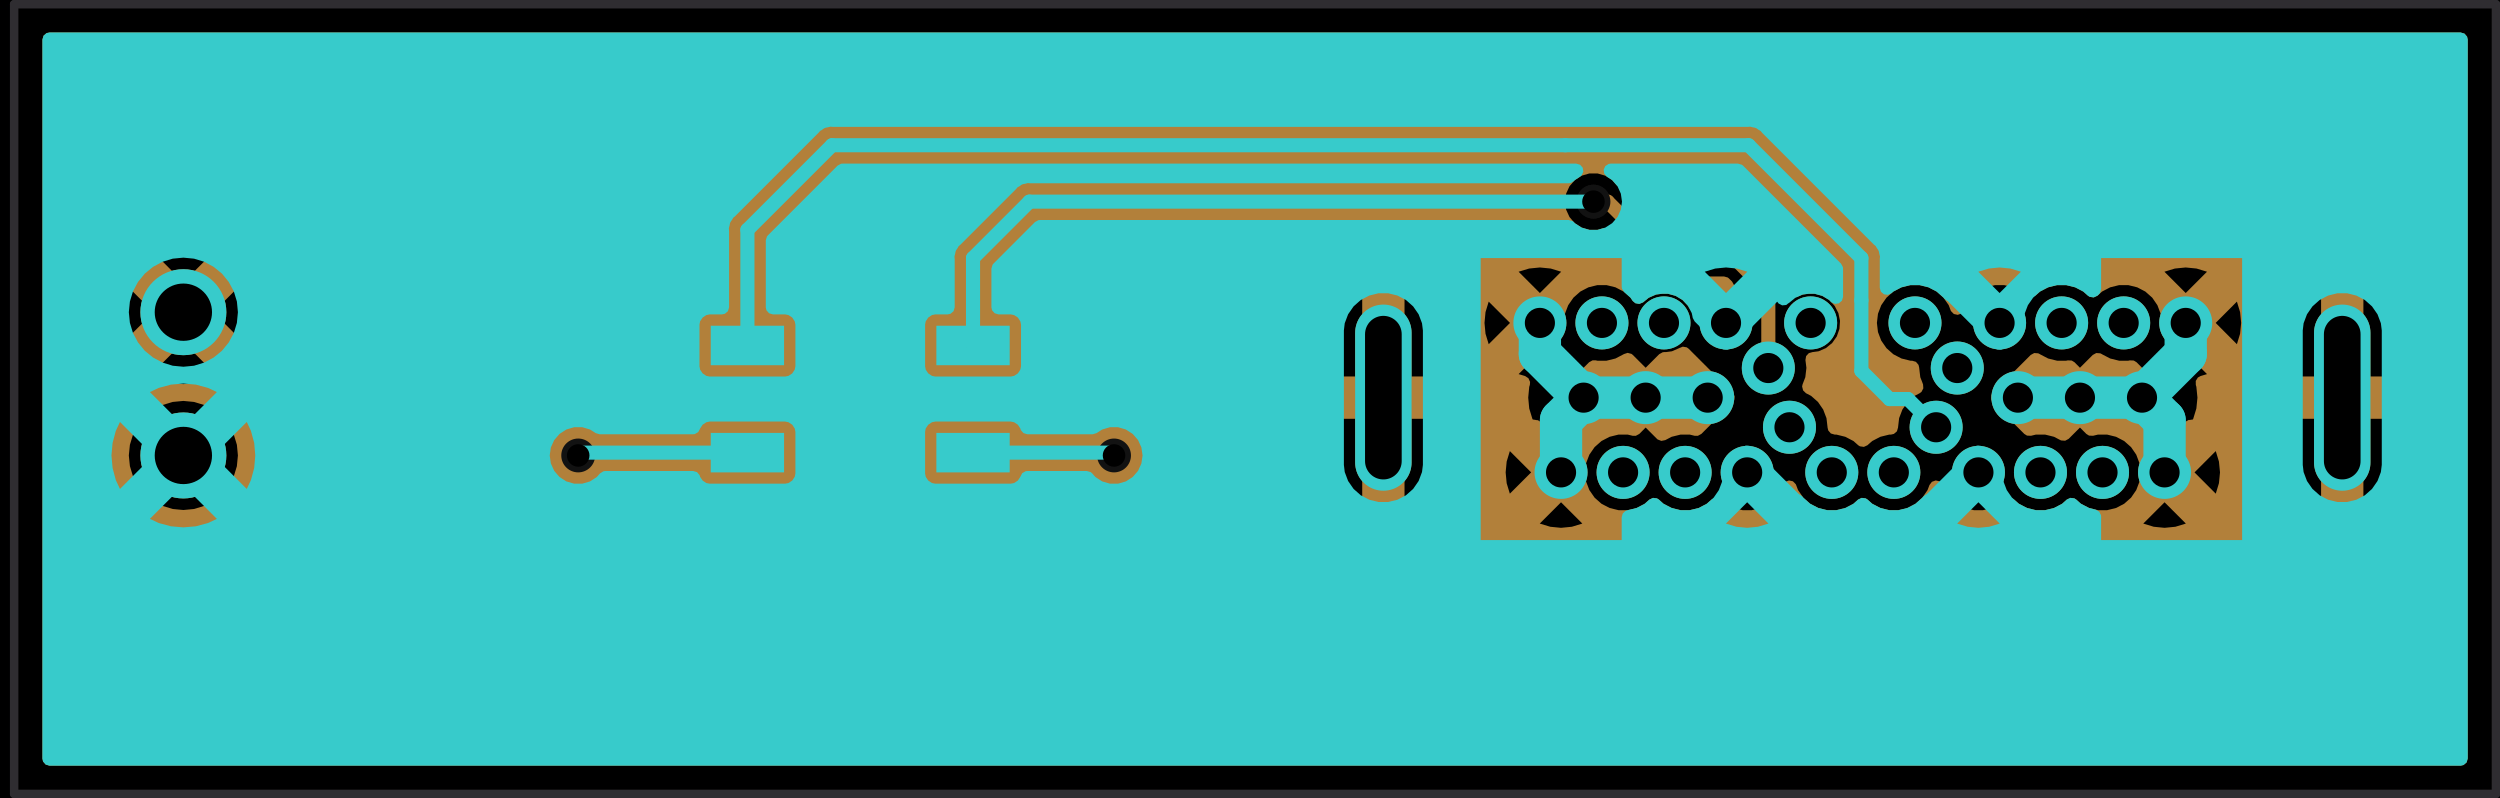 <?xml version="1.0" standalone="no"?>
 <!DOCTYPE svg PUBLIC "-//W3C//DTD SVG 1.1//EN" 
 "http://www.w3.org/Graphics/SVG/1.1/DTD/svg11.dtd"> 
<svg
  xmlns:svg="http://www.w3.org/2000/svg"
  xmlns="http://www.w3.org/2000/svg"
  xmlns:xlink="http://www.w3.org/1999/xlink"
  version="1.1"
  width="44.323mm" height="14.148mm" viewBox="0 0 44.323 14.148">
<title>SVG Image created as _autosave-working-brd.svg date 2023/09/28 15:11:53 </title>
  <desc>Image generated by PCBNEW </desc>
<g style="fill:#000000; fill-opacity:1;stroke:#000000; stroke-opacity:1;
stroke-linecap:round; stroke-linejoin:round;"
 transform="translate(0 0) scale(1 1)">
</g>
<g style="fill:#000000; fill-opacity:0.0; 
stroke:#000000; stroke-width:0; stroke-opacity:1; 
stroke-linecap:round; stroke-linejoin:round;">
</g>
<g style="fill:#000000; fill-opacity:1; 
stroke:#000000; stroke-width:0.021; stroke-opacity:1; 
stroke-linecap:round; stroke-linejoin:round;">
<rect x="-5" y="-5" width="54.326" height="24.15" rx="0" />
</g>
<g style="fill:#FFFFFF; fill-opacity:1; 
stroke:#FFFFFF; stroke-width:0.021; stroke-opacity:1; 
stroke-linecap:round; stroke-linejoin:round;">
<g >
</g>
<g style="fill:#B2803A; fill-opacity:1; 
stroke:#B2803A; stroke-width:0.021; stroke-opacity:1; 
stroke-linecap:round; stroke-linejoin:round;">
</g>
<g style="fill:#B2803A; fill-opacity:1; 
stroke:#B2803A; stroke-width:1; stroke-opacity:1; 
stroke-linecap:round; stroke-linejoin:round;">
</g>
<g style="fill:#B2803A; fill-opacity:0.0; 
stroke:#B2803A; stroke-width:1; stroke-opacity:1; 
stroke-linecap:round; stroke-linejoin:round;">
<path d="M24.526 5.9
L24.526 8.2
" />
<path d="M41.526 5.9
L41.526 8.2
" />
</g>
<g style="fill:#B2803A; fill-opacity:1; 
stroke:#B2803A; stroke-width:0; stroke-opacity:1; 
stroke-linecap:round; stroke-linejoin:round;">
<circle cx="27.301" cy="5.725" r="0.47" /> 
</g>
<g style="fill:#B2803A; fill-opacity:1; 
stroke:#B2803A; stroke-width:0.021; stroke-opacity:1; 
stroke-linecap:round; stroke-linejoin:round;">
</g>
<g style="fill:#B2803A; fill-opacity:1; 
stroke:#B2803A; stroke-width:0; stroke-opacity:1; 
stroke-linecap:round; stroke-linejoin:round;">
<circle cx="28.401" cy="5.725" r="0.47" /> 
</g>
<g style="fill:#B2803A; fill-opacity:1; 
stroke:#B2803A; stroke-width:0.021; stroke-opacity:1; 
stroke-linecap:round; stroke-linejoin:round;">
</g>
<g style="fill:#B2803A; fill-opacity:1; 
stroke:#B2803A; stroke-width:0; stroke-opacity:1; 
stroke-linecap:round; stroke-linejoin:round;">
<circle cx="29.501" cy="5.725" r="0.47" /> 
</g>
<g style="fill:#B2803A; fill-opacity:1; 
stroke:#B2803A; stroke-width:0.021; stroke-opacity:1; 
stroke-linecap:round; stroke-linejoin:round;">
</g>
<g style="fill:#B2803A; fill-opacity:1; 
stroke:#B2803A; stroke-width:0; stroke-opacity:1; 
stroke-linecap:round; stroke-linejoin:round;">
<circle cx="30.601" cy="5.725" r="0.47" /> 
</g>
<g style="fill:#B2803A; fill-opacity:1; 
stroke:#B2803A; stroke-width:0.021; stroke-opacity:1; 
stroke-linecap:round; stroke-linejoin:round;">
</g>
<g style="fill:#B2803A; fill-opacity:1; 
stroke:#B2803A; stroke-width:0; stroke-opacity:1; 
stroke-linecap:round; stroke-linejoin:round;">
<circle cx="31.351" cy="6.525" r="0.47" /> 
</g>
<g style="fill:#B2803A; fill-opacity:1; 
stroke:#B2803A; stroke-width:0.021; stroke-opacity:1; 
stroke-linecap:round; stroke-linejoin:round;">
</g>
<g style="fill:#B2803A; fill-opacity:1; 
stroke:#B2803A; stroke-width:0; stroke-opacity:1; 
stroke-linecap:round; stroke-linejoin:round;">
<circle cx="32.101" cy="5.725" r="0.47" /> 
</g>
<g style="fill:#B2803A; fill-opacity:1; 
stroke:#B2803A; stroke-width:0.021; stroke-opacity:1; 
stroke-linecap:round; stroke-linejoin:round;">
</g>
<g style="fill:#B2803A; fill-opacity:1; 
stroke:#B2803A; stroke-width:0; stroke-opacity:1; 
stroke-linecap:round; stroke-linejoin:round;">
<circle cx="33.951" cy="5.725" r="0.47" /> 
</g>
<g style="fill:#B2803A; fill-opacity:1; 
stroke:#B2803A; stroke-width:0.021; stroke-opacity:1; 
stroke-linecap:round; stroke-linejoin:round;">
</g>
<g style="fill:#B2803A; fill-opacity:1; 
stroke:#B2803A; stroke-width:0; stroke-opacity:1; 
stroke-linecap:round; stroke-linejoin:round;">
<circle cx="34.701" cy="6.525" r="0.47" /> 
</g>
<g style="fill:#B2803A; fill-opacity:1; 
stroke:#B2803A; stroke-width:0.021; stroke-opacity:1; 
stroke-linecap:round; stroke-linejoin:round;">
</g>
<g style="fill:#B2803A; fill-opacity:1; 
stroke:#B2803A; stroke-width:0; stroke-opacity:1; 
stroke-linecap:round; stroke-linejoin:round;">
<circle cx="35.451" cy="5.725" r="0.47" /> 
</g>
<g style="fill:#B2803A; fill-opacity:1; 
stroke:#B2803A; stroke-width:0.021; stroke-opacity:1; 
stroke-linecap:round; stroke-linejoin:round;">
</g>
<g style="fill:#B2803A; fill-opacity:1; 
stroke:#B2803A; stroke-width:0; stroke-opacity:1; 
stroke-linecap:round; stroke-linejoin:round;">
<circle cx="36.551" cy="5.725" r="0.47" /> 
</g>
<g style="fill:#B2803A; fill-opacity:1; 
stroke:#B2803A; stroke-width:0.021; stroke-opacity:1; 
stroke-linecap:round; stroke-linejoin:round;">
</g>
<g style="fill:#B2803A; fill-opacity:1; 
stroke:#B2803A; stroke-width:0; stroke-opacity:1; 
stroke-linecap:round; stroke-linejoin:round;">
<circle cx="37.651" cy="5.725" r="0.47" /> 
</g>
<g style="fill:#B2803A; fill-opacity:1; 
stroke:#B2803A; stroke-width:0.021; stroke-opacity:1; 
stroke-linecap:round; stroke-linejoin:round;">
</g>
<g style="fill:#B2803A; fill-opacity:1; 
stroke:#B2803A; stroke-width:0; stroke-opacity:1; 
stroke-linecap:round; stroke-linejoin:round;">
<circle cx="38.751" cy="5.725" r="0.47" /> 
</g>
<g style="fill:#B2803A; fill-opacity:1; 
stroke:#B2803A; stroke-width:0.021; stroke-opacity:1; 
stroke-linecap:round; stroke-linejoin:round;">
</g>
<g style="fill:#B2803A; fill-opacity:1; 
stroke:#B2803A; stroke-width:0; stroke-opacity:1; 
stroke-linecap:round; stroke-linejoin:round;">
<circle cx="38.376" cy="8.375" r="0.47" /> 
</g>
<g style="fill:#B2803A; fill-opacity:1; 
stroke:#B2803A; stroke-width:0.021; stroke-opacity:1; 
stroke-linecap:round; stroke-linejoin:round;">
</g>
<g style="fill:#B2803A; fill-opacity:1; 
stroke:#B2803A; stroke-width:0; stroke-opacity:1; 
stroke-linecap:round; stroke-linejoin:round;">
<circle cx="37.276" cy="8.375" r="0.47" /> 
</g>
<g style="fill:#B2803A; fill-opacity:1; 
stroke:#B2803A; stroke-width:0.021; stroke-opacity:1; 
stroke-linecap:round; stroke-linejoin:round;">
</g>
<g style="fill:#B2803A; fill-opacity:1; 
stroke:#B2803A; stroke-width:0; stroke-opacity:1; 
stroke-linecap:round; stroke-linejoin:round;">
<circle cx="36.176" cy="8.375" r="0.47" /> 
</g>
<g style="fill:#B2803A; fill-opacity:1; 
stroke:#B2803A; stroke-width:0.021; stroke-opacity:1; 
stroke-linecap:round; stroke-linejoin:round;">
</g>
<g style="fill:#B2803A; fill-opacity:1; 
stroke:#B2803A; stroke-width:0; stroke-opacity:1; 
stroke-linecap:round; stroke-linejoin:round;">
<circle cx="35.076" cy="8.375" r="0.47" /> 
</g>
<g style="fill:#B2803A; fill-opacity:1; 
stroke:#B2803A; stroke-width:0.021; stroke-opacity:1; 
stroke-linecap:round; stroke-linejoin:round;">
</g>
<g style="fill:#B2803A; fill-opacity:1; 
stroke:#B2803A; stroke-width:0; stroke-opacity:1; 
stroke-linecap:round; stroke-linejoin:round;">
<circle cx="34.326" cy="7.575" r="0.47" /> 
</g>
<g style="fill:#B2803A; fill-opacity:1; 
stroke:#B2803A; stroke-width:0.021; stroke-opacity:1; 
stroke-linecap:round; stroke-linejoin:round;">
</g>
<g style="fill:#B2803A; fill-opacity:1; 
stroke:#B2803A; stroke-width:0; stroke-opacity:1; 
stroke-linecap:round; stroke-linejoin:round;">
<circle cx="33.576" cy="8.375" r="0.47" /> 
</g>
<g style="fill:#B2803A; fill-opacity:1; 
stroke:#B2803A; stroke-width:0.021; stroke-opacity:1; 
stroke-linecap:round; stroke-linejoin:round;">
</g>
<g style="fill:#B2803A; fill-opacity:1; 
stroke:#B2803A; stroke-width:0; stroke-opacity:1; 
stroke-linecap:round; stroke-linejoin:round;">
<circle cx="32.476" cy="8.375" r="0.47" /> 
</g>
<g style="fill:#B2803A; fill-opacity:1; 
stroke:#B2803A; stroke-width:0.021; stroke-opacity:1; 
stroke-linecap:round; stroke-linejoin:round;">
</g>
<g style="fill:#B2803A; fill-opacity:1; 
stroke:#B2803A; stroke-width:0; stroke-opacity:1; 
stroke-linecap:round; stroke-linejoin:round;">
<circle cx="31.726" cy="7.575" r="0.47" /> 
</g>
<g style="fill:#B2803A; fill-opacity:1; 
stroke:#B2803A; stroke-width:0.021; stroke-opacity:1; 
stroke-linecap:round; stroke-linejoin:round;">
</g>
<g style="fill:#B2803A; fill-opacity:1; 
stroke:#B2803A; stroke-width:0; stroke-opacity:1; 
stroke-linecap:round; stroke-linejoin:round;">
<circle cx="30.976" cy="8.375" r="0.47" /> 
</g>
<g style="fill:#B2803A; fill-opacity:1; 
stroke:#B2803A; stroke-width:0.021; stroke-opacity:1; 
stroke-linecap:round; stroke-linejoin:round;">
</g>
<g style="fill:#B2803A; fill-opacity:1; 
stroke:#B2803A; stroke-width:0; stroke-opacity:1; 
stroke-linecap:round; stroke-linejoin:round;">
<circle cx="29.876" cy="8.375" r="0.47" /> 
</g>
<g style="fill:#B2803A; fill-opacity:1; 
stroke:#B2803A; stroke-width:0.021; stroke-opacity:1; 
stroke-linecap:round; stroke-linejoin:round;">
</g>
<g style="fill:#B2803A; fill-opacity:1; 
stroke:#B2803A; stroke-width:0; stroke-opacity:1; 
stroke-linecap:round; stroke-linejoin:round;">
<circle cx="28.776" cy="8.375" r="0.47" /> 
</g>
<g style="fill:#B2803A; fill-opacity:1; 
stroke:#B2803A; stroke-width:0.021; stroke-opacity:1; 
stroke-linecap:round; stroke-linejoin:round;">
</g>
<g style="fill:#B2803A; fill-opacity:1; 
stroke:#B2803A; stroke-width:0; stroke-opacity:1; 
stroke-linecap:round; stroke-linejoin:round;">
<circle cx="27.676" cy="8.375" r="0.47" /> 
</g>
<g style="fill:#B2803A; fill-opacity:1; 
stroke:#B2803A; stroke-width:0.021; stroke-opacity:1; 
stroke-linecap:round; stroke-linejoin:round;">
</g>
<g style="fill:#B2803A; fill-opacity:1; 
stroke:#B2803A; stroke-width:0; stroke-opacity:1; 
stroke-linecap:round; stroke-linejoin:round;">
<circle cx="28.076" cy="7.05" r="0.47" /> 
</g>
<g style="fill:#B2803A; fill-opacity:1; 
stroke:#B2803A; stroke-width:0.021; stroke-opacity:1; 
stroke-linecap:round; stroke-linejoin:round;">
</g>
<g style="fill:#B2803A; fill-opacity:1; 
stroke:#B2803A; stroke-width:0; stroke-opacity:1; 
stroke-linecap:round; stroke-linejoin:round;">
<circle cx="29.176" cy="7.05" r="0.47" /> 
</g>
<g style="fill:#B2803A; fill-opacity:1; 
stroke:#B2803A; stroke-width:0.021; stroke-opacity:1; 
stroke-linecap:round; stroke-linejoin:round;">
</g>
<g style="fill:#B2803A; fill-opacity:1; 
stroke:#B2803A; stroke-width:0; stroke-opacity:1; 
stroke-linecap:round; stroke-linejoin:round;">
<circle cx="30.276" cy="7.05" r="0.47" /> 
</g>
<g style="fill:#B2803A; fill-opacity:1; 
stroke:#B2803A; stroke-width:0.021; stroke-opacity:1; 
stroke-linecap:round; stroke-linejoin:round;">
</g>
<g style="fill:#B2803A; fill-opacity:1; 
stroke:#B2803A; stroke-width:0; stroke-opacity:1; 
stroke-linecap:round; stroke-linejoin:round;">
<circle cx="35.776" cy="7.05" r="0.47" /> 
</g>
<g style="fill:#B2803A; fill-opacity:1; 
stroke:#B2803A; stroke-width:0.021; stroke-opacity:1; 
stroke-linecap:round; stroke-linejoin:round;">
</g>
<g style="fill:#B2803A; fill-opacity:1; 
stroke:#B2803A; stroke-width:0; stroke-opacity:1; 
stroke-linecap:round; stroke-linejoin:round;">
<circle cx="36.876" cy="7.05" r="0.47" /> 
</g>
<g style="fill:#B2803A; fill-opacity:1; 
stroke:#B2803A; stroke-width:0.021; stroke-opacity:1; 
stroke-linecap:round; stroke-linejoin:round;">
</g>
<g style="fill:#B2803A; fill-opacity:1; 
stroke:#B2803A; stroke-width:0; stroke-opacity:1; 
stroke-linecap:round; stroke-linejoin:round;">
<circle cx="37.976" cy="7.05" r="0.47" /> 
</g>
<g style="fill:#B2803A; fill-opacity:1; 
stroke:#B2803A; stroke-width:0.021; stroke-opacity:1; 
stroke-linecap:round; stroke-linejoin:round;">
</g>
<g >
</g>
<g >
</g>
<g >
</g>
<g style="fill:#B2803A; fill-opacity:1; 
stroke:#B2803A; stroke-width:0.021; stroke-opacity:1; 
stroke-linecap:round; stroke-linejoin:round;">
</g>
<g style="fill:#B2803A; fill-opacity:1; 
stroke:#B2803A; stroke-width:0; stroke-opacity:1; 
stroke-linecap:round; stroke-linejoin:round;">
<circle cx="3.251" cy="5.535" r="0.762" /> 
</g>
<g style="fill:#B2803A; fill-opacity:1; 
stroke:#B2803A; stroke-width:0.021; stroke-opacity:1; 
stroke-linecap:round; stroke-linejoin:round;">
</g>
<g style="fill:#B2803A; fill-opacity:1; 
stroke:#B2803A; stroke-width:0; stroke-opacity:1; 
stroke-linecap:round; stroke-linejoin:round;">
<circle cx="3.251" cy="8.075" r="0.762" /> 
</g>
<g style="fill:#B2803A; fill-opacity:1; 
stroke:#B2803A; stroke-width:0.021; stroke-opacity:1; 
stroke-linecap:round; stroke-linejoin:round;">
</g>
<g >
</g>
<g style="fill:#121212; fill-opacity:1; 
stroke:#121212; stroke-width:0.021; stroke-opacity:1; 
stroke-linecap:round; stroke-linejoin:round;">
</g>
<g style="fill:#121212; fill-opacity:1; 
stroke:#121212; stroke-width:0; stroke-opacity:1; 
stroke-linecap:round; stroke-linejoin:round;">
<circle cx="10.251" cy="8.075" r="0.3" /> 
</g>
<g style="fill:#121212; fill-opacity:1; 
stroke:#121212; stroke-width:0.021; stroke-opacity:1; 
stroke-linecap:round; stroke-linejoin:round;">
</g>
<g style="fill:#121212; fill-opacity:1; 
stroke:#121212; stroke-width:0; stroke-opacity:1; 
stroke-linecap:round; stroke-linejoin:round;">
<circle cx="19.751" cy="8.075" r="0.3" /> 
</g>
<g style="fill:#121212; fill-opacity:1; 
stroke:#121212; stroke-width:0.021; stroke-opacity:1; 
stroke-linecap:round; stroke-linejoin:round;">
</g>
<g style="fill:#121212; fill-opacity:1; 
stroke:#121212; stroke-width:0; stroke-opacity:1; 
stroke-linecap:round; stroke-linejoin:round;">
<circle cx="28.251" cy="3.575" r="0.3" /> 
</g>
<g style="fill:#121212; fill-opacity:1; 
stroke:#121212; stroke-width:0.021; stroke-opacity:1; 
stroke-linecap:round; stroke-linejoin:round;">
</g>
<g >
</g>
<g style="fill:#B2803A; fill-opacity:1; 
stroke:#B2803A; stroke-width:0.021; stroke-opacity:1; 
stroke-linecap:round; stroke-linejoin:round;">
</g>
<g style="fill:#B2803A; fill-opacity:1; 
stroke:#B2803A; stroke-width:0.25; stroke-opacity:1; 
stroke-linecap:round; stroke-linejoin:round;">
</g>
<g style="fill:#B2803A; fill-opacity:0.0; 
stroke:#B2803A; stroke-width:0.25; stroke-opacity:1; 
stroke-linecap:round; stroke-linejoin:round;">
<path d="M31.351 6.525
L31.351 5.175
" />
<path d="M29.501 4.575
L30.751 4.575
" />
<path d="M30.751 4.575
L31.351 5.175
" />
<path d="M28.501 3.575
L28.251 3.575
" />
<path d="M31.351 6.525
L31.351 6.525
" />
<path d="M29.251 4.325
L28.501 3.575
" />
<path d="M29.251 4.325
L29.501 4.575
" />
</g>
<g >
</g>
<g style="fill:#B2803A; fill-opacity:0.0; 
stroke:#B2803A; stroke-width:0.25; stroke-opacity:1; 
stroke-linecap:round; stroke-linejoin:round;">
<g >
</g>
<g style="fill:#B2803A; fill-opacity:1; 
stroke:#B2803A; stroke-width:0; stroke-opacity:1; 
stroke-linecap:round; stroke-linejoin:round;">
<path style="fill:#B2803A; fill-opacity:1; 
stroke:#B2803A; stroke-width:0; stroke-opacity:1; 
stroke-linecap:round; stroke-linejoin:round;fill-rule:evenodd;"
d="M 43.693,0.596
43.739,0.649
43.751,0.702
43.751,13.448
43.731,13.517
43.677,13.563
43.625,13.575
0.878,13.575
0.81,13.555
0.763,13.501
0.752,13.448
0.752,9.282
27.299,9.282
27.3,9.283
27.485,9.339
27.676,9.358
27.676,9.358
27.868,9.339
28.052,9.283
28.053,9.282
37.999,9.282
38,9.283
38.184,9.339
38.376,9.358
38.376,9.358
38.568,9.339
38.752,9.283
38.753,9.282
38.376,8.905
38.376,8.905
37.999,9.282
28.053,9.282
28.053,9.282
27.676,8.905
27.676,8.905
27.299,9.282
0.752,9.282
0.752,8.075
2.284,8.075
2.303,8.264
2.303,8.264
2.303,8.264
2.358,8.445
2.447,8.612
2.567,8.759
2.714,8.879
2.881,8.969
3.062,9.024
3.062,9.024
3.062,9.024
3.251,9.042
3.251,9.042
3.251,9.042
3.44,9.024
3.44,9.024
3.44,9.024
3.621,8.969
3.788,8.879
3.935,8.759
4.055,8.612
4.145,8.445
4.2,8.264
4.201,8.249
4.218,8.075
4.218,8.075
4.2,7.886
4.2,7.886
4.2,7.886
4.145,7.705
4.055,7.538
3.963,7.425
23.518,7.425
23.518,8.249
23.533,8.398
23.533,8.398
23.59,8.588
23.59,8.588
23.684,8.763
23.81,8.916
23.963,9.042
24.139,9.136
24.151,9.14
24.151,9.14
24.151,8.203
24.201,8.203
24.216,8.288
24.273,8.387
24.361,8.461
24.469,8.5
24.584,8.5
24.691,8.461
24.779,8.387
24.836,8.288
24.851,8.203
24.851,7.425
24.901,7.425
24.901,9.14
24.914,9.136
24.914,9.136
25.089,9.042
25.242,8.916
25.368,8.763
25.462,8.588
25.462,8.588
25.52,8.398
25.52,8.398
25.522,8.375
26.694,8.375
26.712,8.567
26.768,8.751
26.769,8.752
27.146,8.375
27.404,8.375
27.425,8.479
27.484,8.567
27.572,8.626
27.65,8.642
27.703,8.642
27.78,8.626
27.869,8.567
27.927,8.479
27.948,8.375
27.927,8.271
27.869,8.183
27.78,8.124
27.703,8.108
27.65,8.108
27.572,8.124
27.484,8.183
27.425,8.271
27.404,8.375
27.146,8.375
27.146,8.375
26.769,7.998
26.769,7.998
26.768,7.999
26.768,7.999
26.712,8.183
26.694,8.375
26.694,8.375
25.522,8.375
25.534,8.249
25.534,8.249
25.534,7.425
24.901,7.425
24.851,7.425
24.851,5.897
24.836,5.812
24.779,5.713
24.691,5.639
24.584,5.6
24.469,5.6
24.361,5.639
24.273,5.713
24.216,5.812
24.201,5.897
24.201,8.203
24.151,8.203
24.151,7.425
23.518,7.425
3.963,7.425
3.935,7.391
3.788,7.271
3.621,7.181
3.44,7.126
3.44,7.126
3.44,7.126
3.251,7.108
3.251,7.108
3.062,7.126
2.881,7.181
2.714,7.271
2.567,7.391
2.447,7.538
2.358,7.705
2.303,7.886
2.284,8.075
2.284,8.075
0.752,8.075
0.752,6.659
2.657,6.659
2.815,6.733
2.815,6.733
3.03,6.79
3.251,6.81
3.473,6.79
3.687,6.733
3.687,6.733
3.812,6.675
23.518,6.675
24.151,6.675
24.151,4.96
24.901,4.96
24.901,6.675
25.534,6.675
25.534,6.632
26.924,6.632
26.925,6.633
27.039,6.667
27.098,6.706
27.127,6.771
27.123,6.824
27.112,6.858
27.094,7.05
27.094,7.05
27.112,7.242
27.168,7.426
27.168,7.426
27.174,7.437
27.237,7.447
27.237,7.448
27.266,7.45
27.311,7.479
27.676,7.845
27.676,7.845
28.008,7.513
28.008,7.513
27.635,7.139
27.601,7.077
27.603,7.05
27.804,7.05
27.825,7.154
27.884,7.242
27.972,7.301
28.05,7.317
28.102,7.317
28.18,7.301
28.268,7.242
28.327,7.154
28.348,7.05
28.348,7.05
28.607,7.05
28.626,7.07
28.646,7.05
28.904,7.05
28.925,7.154
28.984,7.242
29.072,7.301
29.15,7.317
29.203,7.317
29.28,7.301
29.369,7.242
29.427,7.154
29.448,7.05
29.448,7.05
29.706,7.05
29.726,7.07
29.746,7.05
30.004,7.05
30.025,7.154
30.084,7.242
30.172,7.301
30.25,7.317
30.302,7.317
30.38,7.301
30.468,7.242
30.527,7.154
30.548,7.05
30.527,6.946
30.468,6.858
30.38,6.799
30.302,6.783
30.25,6.783
30.172,6.799
30.084,6.858
30.025,6.946
30.004,7.05
29.746,7.05
29.746,7.05
29.746,7.05
29.726,7.03
29.726,7.03
29.706,7.05
29.448,7.05
29.427,6.946
29.369,6.858
29.28,6.799
29.203,6.783
29.15,6.783
29.072,6.799
28.984,6.858
28.925,6.946
28.904,7.05
28.646,7.05
28.646,7.05
28.626,7.03
28.626,7.03
28.607,7.05
28.348,7.05
28.327,6.946
28.268,6.858
28.18,6.799
28.102,6.783
28.05,6.783
27.972,6.799
27.884,6.858
27.825,6.946
27.804,7.05
27.603,7.05
27.606,7.006
27.635,6.961
28.076,6.52
28.174,6.422
28.236,6.388
28.293,6.389
28.306,6.392
28.32,6.395
28.32,6.395
28.483,6.395
28.483,6.395
28.641,6.356
28.785,6.281
28.785,6.281
28.789,6.278
28.856,6.256
28.925,6.274
28.949,6.293
29.176,6.52
29.417,6.279
29.479,6.245
29.506,6.242
29.537,6.242
29.537,6.242
29.62,6.231
29.642,6.228
29.773,6.171
29.773,6.171
29.78,6.167
29.781,6.168
29.835,6.146
29.905,6.158
29.938,6.182
30.276,6.52
30.717,6.961
30.752,7.023
30.746,7.094
30.717,7.139
30.164,7.693
30.101,7.727
30.044,7.726
29.958,7.705
29.958,7.705
29.795,7.705
29.795,7.705
29.637,7.744
29.524,7.803
29.454,7.817
29.388,7.791
29.376,7.78
29.176,7.58
29.064,7.693
29.001,7.727
28.945,7.726
28.858,7.705
28.858,7.705
28.695,7.705
28.695,7.705
28.537,7.744
28.393,7.819
28.393,7.819
28.271,7.927
28.178,8.061
28.12,8.213
28.101,8.375
28.101,8.375
28.12,8.537
28.178,8.689
28.271,8.823
28.271,8.823
28.271,8.823
28.393,8.931
28.537,9.006
28.695,9.045
28.695,9.045
28.858,9.045
28.858,9.045
29.016,9.006
29.16,8.931
29.243,8.857
29.307,8.827
29.377,8.836
29.41,8.857
29.493,8.931
29.637,9.006
29.795,9.045
29.795,9.045
29.958,9.045
29.958,9.045
30.116,9.006
30.26,8.931
30.343,8.857
30.407,8.827
30.477,8.836
30.51,8.857
30.593,8.931
30.737,9.006
30.895,9.045
30.895,9.045
31.058,9.045
31.058,9.045
31.216,9.006
31.36,8.931
31.482,8.823
31.574,8.689
31.608,8.599
31.651,8.542
31.718,8.518
31.787,8.533
31.837,8.584
31.844,8.599
31.878,8.689
31.971,8.823
31.971,8.823
31.971,8.823
32.093,8.931
32.237,9.006
32.395,9.045
32.395,9.045
32.558,9.045
32.558,9.045
32.716,9.006
32.86,8.931
32.943,8.857
33.007,8.827
33.077,8.836
33.11,8.857
33.193,8.931
33.337,9.006
33.495,9.045
33.495,9.045
33.658,9.045
33.658,9.045
33.816,9.006
33.96,8.931
34.082,8.823
34.174,8.689
34.208,8.599
34.251,8.542
34.318,8.518
34.387,8.533
34.437,8.584
34.444,8.599
34.478,8.689
34.571,8.823
34.571,8.823
34.571,8.823
34.693,8.931
34.837,9.006
34.995,9.045
34.995,9.045
35.158,9.045
35.158,9.045
35.316,9.006
35.46,8.931
35.543,8.857
35.607,8.827
35.677,8.836
35.71,8.857
35.793,8.931
35.937,9.006
36.095,9.045
36.095,9.045
36.258,9.045
36.258,9.045
36.416,9.006
36.56,8.931
36.643,8.857
36.707,8.827
36.777,8.836
36.81,8.857
36.893,8.931
37.037,9.006
37.195,9.045
37.195,9.045
37.358,9.045
37.358,9.045
37.516,9.006
37.66,8.931
37.782,8.823
37.874,8.689
37.932,8.537
37.952,8.375
38.104,8.375
38.125,8.479
38.184,8.567
38.272,8.626
38.35,8.642
38.403,8.642
38.48,8.626
38.569,8.567
38.627,8.479
38.648,8.375
38.907,8.375
39.283,8.752
39.284,8.751
39.34,8.567
39.359,8.375
39.359,8.375
39.34,8.183
39.284,7.999
39.283,7.998
38.907,8.375
38.907,8.375
38.648,8.375
38.627,8.271
38.569,8.183
38.48,8.124
38.403,8.108
38.35,8.108
38.272,8.124
38.184,8.183
38.125,8.271
38.104,8.375
37.952,8.375
37.941,8.288
37.932,8.213
37.92,8.183
37.874,8.061
37.782,7.927
37.66,7.819
37.66,7.819
37.66,7.819
37.516,7.744
37.358,7.705
37.358,7.705
37.195,7.705
37.195,7.705
37.108,7.726
37.037,7.723
36.989,7.693
36.876,7.58
36.876,7.58
36.676,7.78
36.614,7.814
36.543,7.809
36.529,7.803
36.416,7.744
36.344,7.726
36.258,7.705
36.258,7.705
36.095,7.705
36.095,7.705
36.008,7.726
35.937,7.723
35.889,7.693
35.335,7.139
35.301,7.077
35.303,7.05
35.504,7.05
35.525,7.154
35.584,7.242
35.672,7.301
35.75,7.317
35.803,7.317
35.88,7.301
35.968,7.242
36.027,7.154
36.048,7.05
36.306,7.05
36.326,7.07
36.326,7.07
36.346,7.05
36.346,7.05
36.604,7.05
36.625,7.154
36.684,7.242
36.772,7.301
36.85,7.317
36.903,7.317
36.98,7.301
37.069,7.242
37.127,7.154
37.148,7.05
37.407,7.05
37.426,7.07
37.446,7.05
37.704,7.05
37.725,7.154
37.784,7.242
37.872,7.301
37.95,7.317
38.002,7.317
38.08,7.301
38.169,7.242
38.227,7.154
38.248,7.05
38.227,6.946
38.169,6.858
38.08,6.799
38.002,6.783
37.95,6.783
37.872,6.799
37.784,6.858
37.725,6.946
37.704,7.05
37.446,7.05
37.426,7.03
37.407,7.05
37.148,7.05
37.127,6.946
37.069,6.858
36.98,6.799
36.903,6.783
36.85,6.783
36.772,6.799
36.684,6.858
36.625,6.946
36.604,7.05
36.346,7.05
36.346,7.05
36.326,7.03
36.326,7.03
36.306,7.05
36.306,7.05
36.048,7.05
36.048,7.05
36.027,6.946
35.968,6.858
35.88,6.799
35.803,6.783
35.75,6.783
35.672,6.799
35.584,6.858
35.525,6.946
35.504,7.05
35.303,7.05
35.306,7.006
35.335,6.961
35.776,6.52
36.003,6.293
36.065,6.259
36.136,6.264
36.164,6.278
36.168,6.281
36.168,6.281
36.312,6.356
36.47,6.395
36.47,6.395
36.633,6.395
36.633,6.395
36.659,6.389
36.73,6.392
36.779,6.422
36.876,6.52
37.103,6.293
37.165,6.259
37.236,6.264
37.264,6.278
37.268,6.281
37.268,6.281
37.412,6.356
37.57,6.395
37.57,6.395
37.733,6.395
37.733,6.395
37.759,6.389
37.83,6.392
37.879,6.422
38.417,6.961
38.452,7.023
38.446,7.094
38.417,7.139
38.044,7.513
38.376,7.845
38.742,7.479
38.804,7.445
38.818,7.446
38.878,7.437
38.884,7.426
38.884,7.426
38.884,7.425
40.518,7.425
40.518,8.249
40.533,8.398
40.533,8.398
40.59,8.588
40.59,8.588
40.684,8.763
40.81,8.916
40.964,9.042
41.139,9.136
41.151,9.14
41.151,9.14
41.151,8.203
41.201,8.203
41.216,8.288
41.273,8.387
41.361,8.461
41.469,8.5
41.584,8.5
41.691,8.461
41.779,8.387
41.836,8.288
41.851,8.203
41.851,7.425
41.901,7.425
41.901,9.14
41.914,9.136
41.914,9.136
42.089,9.042
42.242,8.916
42.368,8.763
42.462,8.588
42.462,8.588
42.52,8.398
42.52,8.398
42.534,8.249
42.534,8.249
42.534,7.425
41.901,7.425
41.851,7.425
41.851,5.897
41.836,5.812
41.779,5.713
41.691,5.639
41.584,5.6
41.469,5.6
41.361,5.639
41.273,5.713
41.216,5.812
41.201,5.897
41.201,8.203
41.151,8.203
41.151,7.425
40.518,7.425
38.884,7.425
38.94,7.242
38.959,7.05
38.959,7.05
38.94,6.858
38.93,6.824
38.929,6.753
38.967,6.693
39,6.675
40.518,6.675
41.151,6.675
41.151,4.96
41.901,4.96
41.901,6.675
42.534,6.675
42.534,5.851
42.534,5.851
42.52,5.702
42.52,5.702
42.462,5.512
42.462,5.512
42.368,5.337
42.242,5.184
42.089,5.058
41.914,4.964
41.901,4.96
41.151,4.96
41.139,4.964
40.964,5.058
40.81,5.184
40.684,5.337
40.59,5.512
40.59,5.512
40.533,5.702
40.533,5.702
40.518,5.851
40.518,6.675
39,6.675
39.014,6.667
39.127,6.633
39.128,6.632
38.751,6.255
38.358,5.863
38.324,5.8
38.322,5.758
38.327,5.725
38.479,5.725
38.5,5.829
38.559,5.917
38.647,5.976
38.725,5.992
38.778,5.992
38.855,5.976
38.944,5.917
39.002,5.829
39.023,5.725
39.282,5.725
39.658,6.102
39.659,6.101
39.715,5.917
39.734,5.725
39.734,5.725
39.715,5.533
39.659,5.349
39.658,5.348
39.282,5.725
39.282,5.725
39.023,5.725
39.023,5.725
39.002,5.621
38.944,5.533
38.855,5.474
38.778,5.458
38.725,5.458
38.647,5.474
38.559,5.533
38.5,5.621
38.479,5.725
38.327,5.725
38.327,5.725
38.307,5.563
38.289,5.516
38.249,5.411
38.188,5.322
38.157,5.277
38.035,5.169
38.035,5.169
37.891,5.094
37.733,5.055
37.733,5.055
37.57,5.055
37.57,5.055
37.412,5.094
37.268,5.169
37.268,5.169
37.185,5.243
37.12,5.273
37.05,5.263
37.018,5.243
36.935,5.169
36.935,5.169
36.791,5.094
36.633,5.055
36.633,5.055
36.47,5.055
36.47,5.055
36.312,5.094
36.168,5.169
36.168,5.169
36.085,5.243
36.02,5.273
35.95,5.263
35.918,5.243
35.835,5.169
35.835,5.169
35.691,5.094
35.533,5.055
35.533,5.055
35.37,5.055
35.37,5.055
35.212,5.094
35.068,5.169
35.068,5.169
34.946,5.277
34.853,5.411
34.819,5.501
34.776,5.558
34.709,5.582
34.64,5.567
34.59,5.516
34.583,5.501
34.567,5.458
34.549,5.411
34.487,5.322
34.457,5.277
34.335,5.169
34.335,5.169
34.191,5.094
34.033,5.055
34.033,5.055
33.87,5.055
33.87,5.055
33.712,5.094
33.568,5.169
33.568,5.169
33.446,5.277
33.353,5.411
33.295,5.563
33.276,5.725
33.276,5.725
33.295,5.887
33.353,6.039
33.446,6.173
33.446,6.173
33.446,6.173
33.568,6.281
33.712,6.356
33.87,6.395
33.87,6.395
33.9,6.395
33.968,6.415
34.014,6.469
34.026,6.521
34.026,6.525
34.045,6.687
34.071,6.753
34.094,6.815
34.094,6.815
34.099,6.885
34.066,6.948
34.035,6.971
33.943,7.019
33.943,7.019
33.821,7.127
33.728,7.261
33.67,7.413
33.651,7.575
33.651,7.579
33.65,7.581
33.65,7.583
33.65,7.582
33.631,7.647
33.577,7.693
33.525,7.705
33.495,7.705
33.337,7.744
33.193,7.819
33.193,7.819
33.134,7.871
33.117,7.886
33.11,7.893
33.045,7.923
32.975,7.913
32.943,7.893
32.936,7.886
32.86,7.819
32.86,7.819
32.86,7.819
32.716,7.744
32.558,7.705
32.558,7.705
32.528,7.705
32.459,7.685
32.413,7.631
32.401,7.579
32.401,7.575
32.382,7.413
32.345,7.317
32.324,7.261
32.25,7.154
32.232,7.127
32.11,7.019
32.018,6.971
31.967,6.921
31.95,6.852
31.958,6.815
32.007,6.687
32.026,6.525
32.026,6.52
32.009,6.383
32.021,6.313
32.069,6.261
32.132,6.243
32.132,6.242
32.134,6.242
32.134,6.242
32.137,6.242
32.137,6.242
32.22,6.231
32.242,6.228
32.373,6.171
32.483,6.081
32.565,5.965
32.612,5.831
32.622,5.689
32.593,5.55
32.593,5.55
32.593,5.55
32.559,5.485
32.528,5.424
32.431,5.32
32.431,5.32
32.309,5.246
32.309,5.246
32.309,5.246
32.172,5.208
32.066,5.208
32.066,5.208
31.96,5.222
31.96,5.222
31.857,5.267
31.786,5.276
31.722,5.245
31.685,5.185
31.682,5.157
31.681,5.157
31.68,5.146
31.68,5.146
31.67,5.107
31.669,5.102
31.662,5.062
31.662,5.062
31.66,5.056
31.653,5.041
31.651,5.035
31.628,5.002
31.625,4.998
31.604,4.963
31.573,4.936
31.569,4.933
31.454,4.818
38.374,4.818
38.751,5.195
38.751,5.195
39.128,4.818
39.128,4.818
39.127,4.817
38.943,4.761
38.751,4.742
38.751,4.742
38.559,4.761
38.375,4.817
38.375,4.817
38.374,4.818
38.374,4.818
31.454,4.818
30.993,4.357
30.99,4.353
30.964,4.322
30.964,4.322
30.929,4.302
30.924,4.299
30.891,4.275
30.885,4.273
30.87,4.266
30.864,4.264
30.84,4.26
30.824,4.257
30.819,4.256
30.78,4.246
30.78,4.246
30.768,4.247
30.74,4.249
30.734,4.25
29.688,4.25
29.62,4.229
29.599,4.213
28.743,3.357
28.74,3.353
28.714,3.322
28.714,3.322
28.693,3.31
28.661,3.283
28.582,3.193
28.461,3.115
28.323,3.075
28.179,3.075
28.041,3.115
27.92,3.193
27.826,3.302
27.766,3.433
27.746,3.575
27.766,3.717
27.826,3.848
27.92,3.957
27.981,3.996
28.041,4.035
28.179,4.075
28.323,4.075
28.323,4.075
28.42,4.047
28.491,4.047
28.545,4.079
28.765,4.299
29.041,4.575
29.041,4.575
29.259,4.793
29.263,4.797
29.28,4.818
29.289,4.828
29.324,4.848
29.328,4.851
29.361,4.875
29.367,4.877
29.382,4.883
29.388,4.886
29.428,4.893
29.433,4.894
29.472,4.904
29.503,4.902
29.513,4.901
29.518,4.901
30.564,4.901
30.632,4.92
30.653,4.937
30.709,4.993
30.743,5.055
30.738,5.126
30.695,5.183
30.628,5.207
30.619,5.208
30.566,5.208
30.46,5.222
30.46,5.222
30.33,5.279
30.33,5.279
30.22,5.369
30.22,5.369
30.154,5.461
30.099,5.505
30.028,5.513
29.965,5.48
29.939,5.447
29.928,5.424
29.928,5.424
29.928,5.424
29.831,5.32
29.831,5.32
29.709,5.246
29.709,5.246
29.709,5.246
29.572,5.208
29.466,5.208
29.466,5.208
29.36,5.222
29.36,5.222
29.23,5.279
29.23,5.279
29.13,5.361
29.064,5.388
28.994,5.376
28.946,5.335
28.907,5.277
28.785,5.169
28.785,5.169
28.785,5.169
28.641,5.094
28.483,5.055
28.483,5.055
28.32,5.055
28.32,5.055
28.162,5.094
28.018,5.169
28.018,5.169
27.896,5.277
27.803,5.411
27.745,5.563
27.726,5.725
27.726,5.725
27.73,5.758
27.718,5.828
27.694,5.863
27.301,6.255
26.924,6.632
25.534,6.632
25.534,5.851
25.534,5.851
25.522,5.725
26.319,5.725
26.337,5.917
26.393,6.101
26.394,6.102
26.771,5.725
27.029,5.725
27.05,5.829
27.109,5.917
27.197,5.976
27.275,5.992
27.328,5.992
27.405,5.976
27.494,5.917
27.552,5.829
27.573,5.725
27.552,5.621
27.494,5.533
27.405,5.474
27.328,5.458
27.275,5.458
27.197,5.474
27.109,5.533
27.05,5.621
27.029,5.725
26.771,5.725
26.771,5.725
26.394,5.348
26.394,5.348
26.393,5.349
26.393,5.349
26.337,5.533
26.319,5.725
26.319,5.725
25.522,5.725
25.52,5.702
25.52,5.702
25.462,5.512
25.462,5.512
25.368,5.337
25.242,5.184
25.089,5.058
24.914,4.964
24.901,4.96
24.151,4.96
24.139,4.964
23.963,5.058
23.81,5.184
23.684,5.337
23.59,5.512
23.59,5.512
23.533,5.702
23.533,5.702
23.518,5.851
23.518,6.675
3.812,6.675
3.845,6.659
3.251,6.065
2.657,6.659
2.657,6.659
0.752,6.659
0.752,5.535
1.976,5.535
1.996,5.756
2.053,5.971
2.053,5.971
2.127,6.129
2.127,6.129
2.648,5.608
2.743,5.608
2.784,5.748
2.863,5.871
2.974,5.967
3.107,6.027
3.215,6.043
3.288,6.043
3.396,6.027
3.529,5.967
3.639,5.871
3.718,5.748
3.759,5.608
3.759,5.535
3.781,5.535
4.375,6.129
4.449,5.971
4.449,5.971
4.507,5.756
4.526,5.535
4.507,5.314
4.449,5.099
4.449,5.099
4.375,4.941
3.781,5.535
3.759,5.535
3.759,5.462
3.718,5.322
3.639,5.199
3.529,5.103
3.396,5.043
3.288,5.027
3.215,5.027
3.107,5.043
2.974,5.103
2.863,5.199
2.784,5.322
2.743,5.462
2.743,5.608
2.648,5.608
2.721,5.535
2.127,4.941
2.053,5.099
2.053,5.099
1.996,5.314
1.976,5.535
0.752,5.535
0.752,4.411
2.657,4.411
3.251,5.005
3.251,5.005
3.438,4.818
26.924,4.818
27.301,5.195
27.301,5.195
27.678,4.818
27.678,4.818
27.677,4.817
27.493,4.761
27.301,4.742
27.301,4.742
27.11,4.761
26.925,4.817
26.924,4.818
3.438,4.818
3.845,4.411
3.845,4.411
3.687,4.337
3.687,4.337
3.473,4.279
3.251,4.26
3.03,4.279
2.815,4.337
2.815,4.337
2.657,4.411
0.752,4.411
0.752,0.702
0.772,0.633
0.825,0.587
0.878,0.576
43.625,0.576
Z" /> 
</g>
</g>
</g>
<g style="fill:#000000; fill-opacity:1; 
stroke:#000000; stroke-width:0; stroke-opacity:1; 
stroke-linecap:round; stroke-linejoin:round;">
<circle cx="10.251" cy="8.075" r="0.2" /> 
</g>
<g style="fill:#000000; fill-opacity:1; 
stroke:#000000; stroke-width:0.021; stroke-opacity:1; 
stroke-linecap:round; stroke-linejoin:round;">
</g>
<g style="fill:#000000; fill-opacity:1; 
stroke:#000000; stroke-width:0; stroke-opacity:1; 
stroke-linecap:round; stroke-linejoin:round;">
<circle cx="19.751" cy="8.075" r="0.2" /> 
</g>
<g style="fill:#000000; fill-opacity:1; 
stroke:#000000; stroke-width:0.021; stroke-opacity:1; 
stroke-linecap:round; stroke-linejoin:round;">
</g>
<g style="fill:#000000; fill-opacity:1; 
stroke:#000000; stroke-width:0; stroke-opacity:1; 
stroke-linecap:round; stroke-linejoin:round;">
<circle cx="28.251" cy="3.575" r="0.2" /> 
</g>
<g style="fill:#000000; fill-opacity:1; 
stroke:#000000; stroke-width:0.021; stroke-opacity:1; 
stroke-linecap:round; stroke-linejoin:round;">
</g>
<g style="fill:#000000; fill-opacity:1; 
stroke:#000000; stroke-width:0.65; stroke-opacity:1; 
stroke-linecap:round; stroke-linejoin:round;">
</g>
<g style="fill:#000000; fill-opacity:0.0; 
stroke:#000000; stroke-width:0.65; stroke-opacity:1; 
stroke-linecap:round; stroke-linejoin:round;">
<path d="M24.526 5.925
L24.526 8.175
" />
<path d="M41.526 5.925
L41.526 8.175
" />
</g>
<g style="fill:#000000; fill-opacity:1; 
stroke:#000000; stroke-width:0; stroke-opacity:1; 
stroke-linecap:round; stroke-linejoin:round;">
<circle cx="27.301" cy="5.725" r="0.267" /> 
</g>
<g style="fill:#000000; fill-opacity:1; 
stroke:#000000; stroke-width:0.021; stroke-opacity:1; 
stroke-linecap:round; stroke-linejoin:round;">
</g>
<g style="fill:#000000; fill-opacity:1; 
stroke:#000000; stroke-width:0; stroke-opacity:1; 
stroke-linecap:round; stroke-linejoin:round;">
<circle cx="28.401" cy="5.725" r="0.267" /> 
</g>
<g style="fill:#000000; fill-opacity:1; 
stroke:#000000; stroke-width:0.021; stroke-opacity:1; 
stroke-linecap:round; stroke-linejoin:round;">
</g>
<g style="fill:#000000; fill-opacity:1; 
stroke:#000000; stroke-width:0; stroke-opacity:1; 
stroke-linecap:round; stroke-linejoin:round;">
<circle cx="29.501" cy="5.725" r="0.267" /> 
</g>
<g style="fill:#000000; fill-opacity:1; 
stroke:#000000; stroke-width:0.021; stroke-opacity:1; 
stroke-linecap:round; stroke-linejoin:round;">
</g>
<g style="fill:#000000; fill-opacity:1; 
stroke:#000000; stroke-width:0; stroke-opacity:1; 
stroke-linecap:round; stroke-linejoin:round;">
<circle cx="30.601" cy="5.725" r="0.267" /> 
</g>
<g style="fill:#000000; fill-opacity:1; 
stroke:#000000; stroke-width:0.021; stroke-opacity:1; 
stroke-linecap:round; stroke-linejoin:round;">
</g>
<g style="fill:#000000; fill-opacity:1; 
stroke:#000000; stroke-width:0; stroke-opacity:1; 
stroke-linecap:round; stroke-linejoin:round;">
<circle cx="31.351" cy="6.525" r="0.267" /> 
</g>
<g style="fill:#000000; fill-opacity:1; 
stroke:#000000; stroke-width:0.021; stroke-opacity:1; 
stroke-linecap:round; stroke-linejoin:round;">
</g>
<g style="fill:#000000; fill-opacity:1; 
stroke:#000000; stroke-width:0; stroke-opacity:1; 
stroke-linecap:round; stroke-linejoin:round;">
<circle cx="32.101" cy="5.725" r="0.267" /> 
</g>
<g style="fill:#000000; fill-opacity:1; 
stroke:#000000; stroke-width:0.021; stroke-opacity:1; 
stroke-linecap:round; stroke-linejoin:round;">
</g>
<g style="fill:#000000; fill-opacity:1; 
stroke:#000000; stroke-width:0; stroke-opacity:1; 
stroke-linecap:round; stroke-linejoin:round;">
<circle cx="33.951" cy="5.725" r="0.267" /> 
</g>
<g style="fill:#000000; fill-opacity:1; 
stroke:#000000; stroke-width:0.021; stroke-opacity:1; 
stroke-linecap:round; stroke-linejoin:round;">
</g>
<g style="fill:#000000; fill-opacity:1; 
stroke:#000000; stroke-width:0; stroke-opacity:1; 
stroke-linecap:round; stroke-linejoin:round;">
<circle cx="34.701" cy="6.525" r="0.267" /> 
</g>
<g style="fill:#000000; fill-opacity:1; 
stroke:#000000; stroke-width:0.021; stroke-opacity:1; 
stroke-linecap:round; stroke-linejoin:round;">
</g>
<g style="fill:#000000; fill-opacity:1; 
stroke:#000000; stroke-width:0; stroke-opacity:1; 
stroke-linecap:round; stroke-linejoin:round;">
<circle cx="35.451" cy="5.725" r="0.267" /> 
</g>
<g style="fill:#000000; fill-opacity:1; 
stroke:#000000; stroke-width:0.021; stroke-opacity:1; 
stroke-linecap:round; stroke-linejoin:round;">
</g>
<g style="fill:#000000; fill-opacity:1; 
stroke:#000000; stroke-width:0; stroke-opacity:1; 
stroke-linecap:round; stroke-linejoin:round;">
<circle cx="36.551" cy="5.725" r="0.267" /> 
</g>
<g style="fill:#000000; fill-opacity:1; 
stroke:#000000; stroke-width:0.021; stroke-opacity:1; 
stroke-linecap:round; stroke-linejoin:round;">
</g>
<g style="fill:#000000; fill-opacity:1; 
stroke:#000000; stroke-width:0; stroke-opacity:1; 
stroke-linecap:round; stroke-linejoin:round;">
<circle cx="37.651" cy="5.725" r="0.267" /> 
</g>
<g style="fill:#000000; fill-opacity:1; 
stroke:#000000; stroke-width:0.021; stroke-opacity:1; 
stroke-linecap:round; stroke-linejoin:round;">
</g>
<g style="fill:#000000; fill-opacity:1; 
stroke:#000000; stroke-width:0; stroke-opacity:1; 
stroke-linecap:round; stroke-linejoin:round;">
<circle cx="38.751" cy="5.725" r="0.267" /> 
</g>
<g style="fill:#000000; fill-opacity:1; 
stroke:#000000; stroke-width:0.021; stroke-opacity:1; 
stroke-linecap:round; stroke-linejoin:round;">
</g>
<g style="fill:#000000; fill-opacity:1; 
stroke:#000000; stroke-width:0; stroke-opacity:1; 
stroke-linecap:round; stroke-linejoin:round;">
<circle cx="38.376" cy="8.375" r="0.267" /> 
</g>
<g style="fill:#000000; fill-opacity:1; 
stroke:#000000; stroke-width:0.021; stroke-opacity:1; 
stroke-linecap:round; stroke-linejoin:round;">
</g>
<g style="fill:#000000; fill-opacity:1; 
stroke:#000000; stroke-width:0; stroke-opacity:1; 
stroke-linecap:round; stroke-linejoin:round;">
<circle cx="37.276" cy="8.375" r="0.267" /> 
</g>
<g style="fill:#000000; fill-opacity:1; 
stroke:#000000; stroke-width:0.021; stroke-opacity:1; 
stroke-linecap:round; stroke-linejoin:round;">
</g>
<g style="fill:#000000; fill-opacity:1; 
stroke:#000000; stroke-width:0; stroke-opacity:1; 
stroke-linecap:round; stroke-linejoin:round;">
<circle cx="36.176" cy="8.375" r="0.267" /> 
</g>
<g style="fill:#000000; fill-opacity:1; 
stroke:#000000; stroke-width:0.021; stroke-opacity:1; 
stroke-linecap:round; stroke-linejoin:round;">
</g>
<g style="fill:#000000; fill-opacity:1; 
stroke:#000000; stroke-width:0; stroke-opacity:1; 
stroke-linecap:round; stroke-linejoin:round;">
<circle cx="35.076" cy="8.375" r="0.267" /> 
</g>
<g style="fill:#000000; fill-opacity:1; 
stroke:#000000; stroke-width:0.021; stroke-opacity:1; 
stroke-linecap:round; stroke-linejoin:round;">
</g>
<g style="fill:#000000; fill-opacity:1; 
stroke:#000000; stroke-width:0; stroke-opacity:1; 
stroke-linecap:round; stroke-linejoin:round;">
<circle cx="34.326" cy="7.575" r="0.267" /> 
</g>
<g style="fill:#000000; fill-opacity:1; 
stroke:#000000; stroke-width:0.021; stroke-opacity:1; 
stroke-linecap:round; stroke-linejoin:round;">
</g>
<g style="fill:#000000; fill-opacity:1; 
stroke:#000000; stroke-width:0; stroke-opacity:1; 
stroke-linecap:round; stroke-linejoin:round;">
<circle cx="33.576" cy="8.375" r="0.267" /> 
</g>
<g style="fill:#000000; fill-opacity:1; 
stroke:#000000; stroke-width:0.021; stroke-opacity:1; 
stroke-linecap:round; stroke-linejoin:round;">
</g>
<g style="fill:#000000; fill-opacity:1; 
stroke:#000000; stroke-width:0; stroke-opacity:1; 
stroke-linecap:round; stroke-linejoin:round;">
<circle cx="32.476" cy="8.375" r="0.267" /> 
</g>
<g style="fill:#000000; fill-opacity:1; 
stroke:#000000; stroke-width:0.021; stroke-opacity:1; 
stroke-linecap:round; stroke-linejoin:round;">
</g>
<g style="fill:#000000; fill-opacity:1; 
stroke:#000000; stroke-width:0; stroke-opacity:1; 
stroke-linecap:round; stroke-linejoin:round;">
<circle cx="31.726" cy="7.575" r="0.267" /> 
</g>
<g style="fill:#000000; fill-opacity:1; 
stroke:#000000; stroke-width:0.021; stroke-opacity:1; 
stroke-linecap:round; stroke-linejoin:round;">
</g>
<g style="fill:#000000; fill-opacity:1; 
stroke:#000000; stroke-width:0; stroke-opacity:1; 
stroke-linecap:round; stroke-linejoin:round;">
<circle cx="30.976" cy="8.375" r="0.267" /> 
</g>
<g style="fill:#000000; fill-opacity:1; 
stroke:#000000; stroke-width:0.021; stroke-opacity:1; 
stroke-linecap:round; stroke-linejoin:round;">
</g>
<g style="fill:#000000; fill-opacity:1; 
stroke:#000000; stroke-width:0; stroke-opacity:1; 
stroke-linecap:round; stroke-linejoin:round;">
<circle cx="29.876" cy="8.375" r="0.267" /> 
</g>
<g style="fill:#000000; fill-opacity:1; 
stroke:#000000; stroke-width:0.021; stroke-opacity:1; 
stroke-linecap:round; stroke-linejoin:round;">
</g>
<g style="fill:#000000; fill-opacity:1; 
stroke:#000000; stroke-width:0; stroke-opacity:1; 
stroke-linecap:round; stroke-linejoin:round;">
<circle cx="28.776" cy="8.375" r="0.267" /> 
</g>
<g style="fill:#000000; fill-opacity:1; 
stroke:#000000; stroke-width:0.021; stroke-opacity:1; 
stroke-linecap:round; stroke-linejoin:round;">
</g>
<g style="fill:#000000; fill-opacity:1; 
stroke:#000000; stroke-width:0; stroke-opacity:1; 
stroke-linecap:round; stroke-linejoin:round;">
<circle cx="27.676" cy="8.375" r="0.267" /> 
</g>
<g style="fill:#000000; fill-opacity:1; 
stroke:#000000; stroke-width:0.021; stroke-opacity:1; 
stroke-linecap:round; stroke-linejoin:round;">
</g>
<g style="fill:#000000; fill-opacity:1; 
stroke:#000000; stroke-width:0; stroke-opacity:1; 
stroke-linecap:round; stroke-linejoin:round;">
<circle cx="28.076" cy="7.05" r="0.267" /> 
</g>
<g style="fill:#000000; fill-opacity:1; 
stroke:#000000; stroke-width:0.021; stroke-opacity:1; 
stroke-linecap:round; stroke-linejoin:round;">
</g>
<g style="fill:#000000; fill-opacity:1; 
stroke:#000000; stroke-width:0; stroke-opacity:1; 
stroke-linecap:round; stroke-linejoin:round;">
<circle cx="29.176" cy="7.05" r="0.267" /> 
</g>
<g style="fill:#000000; fill-opacity:1; 
stroke:#000000; stroke-width:0.021; stroke-opacity:1; 
stroke-linecap:round; stroke-linejoin:round;">
</g>
<g style="fill:#000000; fill-opacity:1; 
stroke:#000000; stroke-width:0; stroke-opacity:1; 
stroke-linecap:round; stroke-linejoin:round;">
<circle cx="30.276" cy="7.05" r="0.267" /> 
</g>
<g style="fill:#000000; fill-opacity:1; 
stroke:#000000; stroke-width:0.021; stroke-opacity:1; 
stroke-linecap:round; stroke-linejoin:round;">
</g>
<g style="fill:#000000; fill-opacity:1; 
stroke:#000000; stroke-width:0; stroke-opacity:1; 
stroke-linecap:round; stroke-linejoin:round;">
<circle cx="35.776" cy="7.05" r="0.267" /> 
</g>
<g style="fill:#000000; fill-opacity:1; 
stroke:#000000; stroke-width:0.021; stroke-opacity:1; 
stroke-linecap:round; stroke-linejoin:round;">
</g>
<g style="fill:#000000; fill-opacity:1; 
stroke:#000000; stroke-width:0; stroke-opacity:1; 
stroke-linecap:round; stroke-linejoin:round;">
<circle cx="36.876" cy="7.05" r="0.267" /> 
</g>
<g style="fill:#000000; fill-opacity:1; 
stroke:#000000; stroke-width:0.021; stroke-opacity:1; 
stroke-linecap:round; stroke-linejoin:round;">
</g>
<g style="fill:#000000; fill-opacity:1; 
stroke:#000000; stroke-width:0; stroke-opacity:1; 
stroke-linecap:round; stroke-linejoin:round;">
<circle cx="37.976" cy="7.05" r="0.267" /> 
</g>
<g style="fill:#000000; fill-opacity:1; 
stroke:#000000; stroke-width:0.021; stroke-opacity:1; 
stroke-linecap:round; stroke-linejoin:round;">
</g>
<g style="fill:#000000; fill-opacity:1; 
stroke:#000000; stroke-width:0; stroke-opacity:1; 
stroke-linecap:round; stroke-linejoin:round;">
<circle cx="3.251" cy="5.535" r="0.508" /> 
</g>
<g style="fill:#000000; fill-opacity:1; 
stroke:#000000; stroke-width:0.021; stroke-opacity:1; 
stroke-linecap:round; stroke-linejoin:round;">
</g>
<g style="fill:#000000; fill-opacity:1; 
stroke:#000000; stroke-width:0; stroke-opacity:1; 
stroke-linecap:round; stroke-linejoin:round;">
<circle cx="3.251" cy="8.075" r="0.508" /> 
</g>
<g style="fill:#000000; fill-opacity:1; 
stroke:#000000; stroke-width:0.021; stroke-opacity:1; 
stroke-linecap:round; stroke-linejoin:round;">
</g>
<g style="fill:#FFFFFF; fill-opacity:1; 
stroke:#FFFFFF; stroke-width:0.021; stroke-opacity:1; 
stroke-linecap:round; stroke-linejoin:round;">
<g >
</g>
<g style="fill:#37CBCB; fill-opacity:1; 
stroke:#37CBCB; stroke-width:0.021; stroke-opacity:1; 
stroke-linecap:round; stroke-linejoin:round;">
</g>
<g style="fill:#37CBCB; fill-opacity:1; 
stroke:#37CBCB; stroke-width:1; stroke-opacity:1; 
stroke-linecap:round; stroke-linejoin:round;">
</g>
<g style="fill:#37CBCB; fill-opacity:0.0; 
stroke:#37CBCB; stroke-width:1; stroke-opacity:1; 
stroke-linecap:round; stroke-linejoin:round;">
<path d="M24.526 5.9
L24.526 8.2
" />
<path d="M41.526 5.9
L41.526 8.2
" />
</g>
<g style="fill:#37CBCB; fill-opacity:1; 
stroke:#37CBCB; stroke-width:0; stroke-opacity:1; 
stroke-linecap:round; stroke-linejoin:round;">
<circle cx="27.301" cy="5.725" r="0.47" /> 
</g>
<g style="fill:#37CBCB; fill-opacity:1; 
stroke:#37CBCB; stroke-width:0.021; stroke-opacity:1; 
stroke-linecap:round; stroke-linejoin:round;">
</g>
<g style="fill:#37CBCB; fill-opacity:1; 
stroke:#37CBCB; stroke-width:0; stroke-opacity:1; 
stroke-linecap:round; stroke-linejoin:round;">
<circle cx="28.401" cy="5.725" r="0.47" /> 
</g>
<g style="fill:#37CBCB; fill-opacity:1; 
stroke:#37CBCB; stroke-width:0.021; stroke-opacity:1; 
stroke-linecap:round; stroke-linejoin:round;">
</g>
<g style="fill:#37CBCB; fill-opacity:1; 
stroke:#37CBCB; stroke-width:0; stroke-opacity:1; 
stroke-linecap:round; stroke-linejoin:round;">
<circle cx="29.501" cy="5.725" r="0.47" /> 
</g>
<g style="fill:#37CBCB; fill-opacity:1; 
stroke:#37CBCB; stroke-width:0.021; stroke-opacity:1; 
stroke-linecap:round; stroke-linejoin:round;">
</g>
<g style="fill:#37CBCB; fill-opacity:1; 
stroke:#37CBCB; stroke-width:0; stroke-opacity:1; 
stroke-linecap:round; stroke-linejoin:round;">
<circle cx="30.601" cy="5.725" r="0.47" /> 
</g>
<g style="fill:#37CBCB; fill-opacity:1; 
stroke:#37CBCB; stroke-width:0.021; stroke-opacity:1; 
stroke-linecap:round; stroke-linejoin:round;">
</g>
<g style="fill:#37CBCB; fill-opacity:1; 
stroke:#37CBCB; stroke-width:0; stroke-opacity:1; 
stroke-linecap:round; stroke-linejoin:round;">
<circle cx="31.351" cy="6.525" r="0.47" /> 
</g>
<g style="fill:#37CBCB; fill-opacity:1; 
stroke:#37CBCB; stroke-width:0.021; stroke-opacity:1; 
stroke-linecap:round; stroke-linejoin:round;">
</g>
<g style="fill:#37CBCB; fill-opacity:1; 
stroke:#37CBCB; stroke-width:0; stroke-opacity:1; 
stroke-linecap:round; stroke-linejoin:round;">
<circle cx="32.101" cy="5.725" r="0.47" /> 
</g>
<g style="fill:#37CBCB; fill-opacity:1; 
stroke:#37CBCB; stroke-width:0.021; stroke-opacity:1; 
stroke-linecap:round; stroke-linejoin:round;">
</g>
<g style="fill:#37CBCB; fill-opacity:1; 
stroke:#37CBCB; stroke-width:0; stroke-opacity:1; 
stroke-linecap:round; stroke-linejoin:round;">
<circle cx="33.951" cy="5.725" r="0.47" /> 
</g>
<g style="fill:#37CBCB; fill-opacity:1; 
stroke:#37CBCB; stroke-width:0.021; stroke-opacity:1; 
stroke-linecap:round; stroke-linejoin:round;">
</g>
<g style="fill:#37CBCB; fill-opacity:1; 
stroke:#37CBCB; stroke-width:0; stroke-opacity:1; 
stroke-linecap:round; stroke-linejoin:round;">
<circle cx="34.701" cy="6.525" r="0.47" /> 
</g>
<g style="fill:#37CBCB; fill-opacity:1; 
stroke:#37CBCB; stroke-width:0.021; stroke-opacity:1; 
stroke-linecap:round; stroke-linejoin:round;">
</g>
<g style="fill:#37CBCB; fill-opacity:1; 
stroke:#37CBCB; stroke-width:0; stroke-opacity:1; 
stroke-linecap:round; stroke-linejoin:round;">
<circle cx="35.451" cy="5.725" r="0.47" /> 
</g>
<g style="fill:#37CBCB; fill-opacity:1; 
stroke:#37CBCB; stroke-width:0.021; stroke-opacity:1; 
stroke-linecap:round; stroke-linejoin:round;">
</g>
<g style="fill:#37CBCB; fill-opacity:1; 
stroke:#37CBCB; stroke-width:0; stroke-opacity:1; 
stroke-linecap:round; stroke-linejoin:round;">
<circle cx="36.551" cy="5.725" r="0.47" /> 
</g>
<g style="fill:#37CBCB; fill-opacity:1; 
stroke:#37CBCB; stroke-width:0.021; stroke-opacity:1; 
stroke-linecap:round; stroke-linejoin:round;">
</g>
<g style="fill:#37CBCB; fill-opacity:1; 
stroke:#37CBCB; stroke-width:0; stroke-opacity:1; 
stroke-linecap:round; stroke-linejoin:round;">
<circle cx="37.651" cy="5.725" r="0.47" /> 
</g>
<g style="fill:#37CBCB; fill-opacity:1; 
stroke:#37CBCB; stroke-width:0.021; stroke-opacity:1; 
stroke-linecap:round; stroke-linejoin:round;">
</g>
<g style="fill:#37CBCB; fill-opacity:1; 
stroke:#37CBCB; stroke-width:0; stroke-opacity:1; 
stroke-linecap:round; stroke-linejoin:round;">
<circle cx="38.751" cy="5.725" r="0.47" /> 
</g>
<g style="fill:#37CBCB; fill-opacity:1; 
stroke:#37CBCB; stroke-width:0.021; stroke-opacity:1; 
stroke-linecap:round; stroke-linejoin:round;">
</g>
<g style="fill:#37CBCB; fill-opacity:1; 
stroke:#37CBCB; stroke-width:0; stroke-opacity:1; 
stroke-linecap:round; stroke-linejoin:round;">
<circle cx="38.376" cy="8.375" r="0.47" /> 
</g>
<g style="fill:#37CBCB; fill-opacity:1; 
stroke:#37CBCB; stroke-width:0.021; stroke-opacity:1; 
stroke-linecap:round; stroke-linejoin:round;">
</g>
<g style="fill:#37CBCB; fill-opacity:1; 
stroke:#37CBCB; stroke-width:0; stroke-opacity:1; 
stroke-linecap:round; stroke-linejoin:round;">
<circle cx="37.276" cy="8.375" r="0.47" /> 
</g>
<g style="fill:#37CBCB; fill-opacity:1; 
stroke:#37CBCB; stroke-width:0.021; stroke-opacity:1; 
stroke-linecap:round; stroke-linejoin:round;">
</g>
<g style="fill:#37CBCB; fill-opacity:1; 
stroke:#37CBCB; stroke-width:0; stroke-opacity:1; 
stroke-linecap:round; stroke-linejoin:round;">
<circle cx="36.176" cy="8.375" r="0.47" /> 
</g>
<g style="fill:#37CBCB; fill-opacity:1; 
stroke:#37CBCB; stroke-width:0.021; stroke-opacity:1; 
stroke-linecap:round; stroke-linejoin:round;">
</g>
<g style="fill:#37CBCB; fill-opacity:1; 
stroke:#37CBCB; stroke-width:0; stroke-opacity:1; 
stroke-linecap:round; stroke-linejoin:round;">
<circle cx="35.076" cy="8.375" r="0.47" /> 
</g>
<g style="fill:#37CBCB; fill-opacity:1; 
stroke:#37CBCB; stroke-width:0.021; stroke-opacity:1; 
stroke-linecap:round; stroke-linejoin:round;">
</g>
<g style="fill:#37CBCB; fill-opacity:1; 
stroke:#37CBCB; stroke-width:0; stroke-opacity:1; 
stroke-linecap:round; stroke-linejoin:round;">
<circle cx="34.326" cy="7.575" r="0.47" /> 
</g>
<g style="fill:#37CBCB; fill-opacity:1; 
stroke:#37CBCB; stroke-width:0.021; stroke-opacity:1; 
stroke-linecap:round; stroke-linejoin:round;">
</g>
<g style="fill:#37CBCB; fill-opacity:1; 
stroke:#37CBCB; stroke-width:0; stroke-opacity:1; 
stroke-linecap:round; stroke-linejoin:round;">
<circle cx="33.576" cy="8.375" r="0.47" /> 
</g>
<g style="fill:#37CBCB; fill-opacity:1; 
stroke:#37CBCB; stroke-width:0.021; stroke-opacity:1; 
stroke-linecap:round; stroke-linejoin:round;">
</g>
<g style="fill:#37CBCB; fill-opacity:1; 
stroke:#37CBCB; stroke-width:0; stroke-opacity:1; 
stroke-linecap:round; stroke-linejoin:round;">
<circle cx="32.476" cy="8.375" r="0.47" /> 
</g>
<g style="fill:#37CBCB; fill-opacity:1; 
stroke:#37CBCB; stroke-width:0.021; stroke-opacity:1; 
stroke-linecap:round; stroke-linejoin:round;">
</g>
<g style="fill:#37CBCB; fill-opacity:1; 
stroke:#37CBCB; stroke-width:0; stroke-opacity:1; 
stroke-linecap:round; stroke-linejoin:round;">
<circle cx="31.726" cy="7.575" r="0.47" /> 
</g>
<g style="fill:#37CBCB; fill-opacity:1; 
stroke:#37CBCB; stroke-width:0.021; stroke-opacity:1; 
stroke-linecap:round; stroke-linejoin:round;">
</g>
<g style="fill:#37CBCB; fill-opacity:1; 
stroke:#37CBCB; stroke-width:0; stroke-opacity:1; 
stroke-linecap:round; stroke-linejoin:round;">
<circle cx="30.976" cy="8.375" r="0.47" /> 
</g>
<g style="fill:#37CBCB; fill-opacity:1; 
stroke:#37CBCB; stroke-width:0.021; stroke-opacity:1; 
stroke-linecap:round; stroke-linejoin:round;">
</g>
<g style="fill:#37CBCB; fill-opacity:1; 
stroke:#37CBCB; stroke-width:0; stroke-opacity:1; 
stroke-linecap:round; stroke-linejoin:round;">
<circle cx="29.876" cy="8.375" r="0.47" /> 
</g>
<g style="fill:#37CBCB; fill-opacity:1; 
stroke:#37CBCB; stroke-width:0.021; stroke-opacity:1; 
stroke-linecap:round; stroke-linejoin:round;">
</g>
<g style="fill:#37CBCB; fill-opacity:1; 
stroke:#37CBCB; stroke-width:0; stroke-opacity:1; 
stroke-linecap:round; stroke-linejoin:round;">
<circle cx="28.776" cy="8.375" r="0.47" /> 
</g>
<g style="fill:#37CBCB; fill-opacity:1; 
stroke:#37CBCB; stroke-width:0.021; stroke-opacity:1; 
stroke-linecap:round; stroke-linejoin:round;">
</g>
<g style="fill:#37CBCB; fill-opacity:1; 
stroke:#37CBCB; stroke-width:0; stroke-opacity:1; 
stroke-linecap:round; stroke-linejoin:round;">
<circle cx="27.676" cy="8.375" r="0.47" /> 
</g>
<g style="fill:#37CBCB; fill-opacity:1; 
stroke:#37CBCB; stroke-width:0.021; stroke-opacity:1; 
stroke-linecap:round; stroke-linejoin:round;">
</g>
<g style="fill:#37CBCB; fill-opacity:1; 
stroke:#37CBCB; stroke-width:0; stroke-opacity:1; 
stroke-linecap:round; stroke-linejoin:round;">
<circle cx="28.076" cy="7.05" r="0.47" /> 
</g>
<g style="fill:#37CBCB; fill-opacity:1; 
stroke:#37CBCB; stroke-width:0.021; stroke-opacity:1; 
stroke-linecap:round; stroke-linejoin:round;">
</g>
<g style="fill:#37CBCB; fill-opacity:1; 
stroke:#37CBCB; stroke-width:0; stroke-opacity:1; 
stroke-linecap:round; stroke-linejoin:round;">
<circle cx="29.176" cy="7.05" r="0.47" /> 
</g>
<g style="fill:#37CBCB; fill-opacity:1; 
stroke:#37CBCB; stroke-width:0.021; stroke-opacity:1; 
stroke-linecap:round; stroke-linejoin:round;">
</g>
<g style="fill:#37CBCB; fill-opacity:1; 
stroke:#37CBCB; stroke-width:0; stroke-opacity:1; 
stroke-linecap:round; stroke-linejoin:round;">
<circle cx="30.276" cy="7.05" r="0.47" /> 
</g>
<g style="fill:#37CBCB; fill-opacity:1; 
stroke:#37CBCB; stroke-width:0.021; stroke-opacity:1; 
stroke-linecap:round; stroke-linejoin:round;">
</g>
<g style="fill:#37CBCB; fill-opacity:1; 
stroke:#37CBCB; stroke-width:0; stroke-opacity:1; 
stroke-linecap:round; stroke-linejoin:round;">
<circle cx="35.776" cy="7.05" r="0.47" /> 
</g>
<g style="fill:#37CBCB; fill-opacity:1; 
stroke:#37CBCB; stroke-width:0.021; stroke-opacity:1; 
stroke-linecap:round; stroke-linejoin:round;">
</g>
<g style="fill:#37CBCB; fill-opacity:1; 
stroke:#37CBCB; stroke-width:0; stroke-opacity:1; 
stroke-linecap:round; stroke-linejoin:round;">
<circle cx="36.876" cy="7.05" r="0.47" /> 
</g>
<g style="fill:#37CBCB; fill-opacity:1; 
stroke:#37CBCB; stroke-width:0.021; stroke-opacity:1; 
stroke-linecap:round; stroke-linejoin:round;">
</g>
<g style="fill:#37CBCB; fill-opacity:1; 
stroke:#37CBCB; stroke-width:0; stroke-opacity:1; 
stroke-linecap:round; stroke-linejoin:round;">
<circle cx="37.976" cy="7.05" r="0.47" /> 
</g>
<g style="fill:#37CBCB; fill-opacity:1; 
stroke:#37CBCB; stroke-width:0.021; stroke-opacity:1; 
stroke-linecap:round; stroke-linejoin:round;">
</g>
<g >
</g>
<g style="fill:#37CBCB; fill-opacity:1; 
stroke:#37CBCB; stroke-width:0.021; stroke-opacity:1; 
stroke-linecap:round; stroke-linejoin:round;">
</g>
<g style="fill:#37CBCB; fill-opacity:1; 
stroke:#37CBCB; stroke-width:0; stroke-opacity:1; 
stroke-linecap:round; stroke-linejoin:round;">
<path style="fill:#37CBCB; fill-opacity:1; 
stroke:#37CBCB; stroke-width:0; stroke-opacity:1; 
stroke-linecap:round; stroke-linejoin:round;fill-rule:evenodd;"
d="M 16.601,5.775
17.901,5.775
17.901,6.475
16.601,6.475
Z" /> 
<path style="fill:#37CBCB; fill-opacity:1; 
stroke:#37CBCB; stroke-width:0; stroke-opacity:1; 
stroke-linecap:round; stroke-linejoin:round;fill-rule:evenodd;"
d="M 16.601,7.675
17.901,7.675
17.901,8.375
16.601,8.375
Z" /> 
</g>
<g >
</g>
<g style="fill:#37CBCB; fill-opacity:1; 
stroke:#37CBCB; stroke-width:0; stroke-opacity:1; 
stroke-linecap:round; stroke-linejoin:round;">
<path style="fill:#37CBCB; fill-opacity:1; 
stroke:#37CBCB; stroke-width:0; stroke-opacity:1; 
stroke-linecap:round; stroke-linejoin:round;fill-rule:evenodd;"
d="M 12.601,5.775
13.901,5.775
13.901,6.475
12.601,6.475
Z" /> 
<path style="fill:#37CBCB; fill-opacity:1; 
stroke:#37CBCB; stroke-width:0; stroke-opacity:1; 
stroke-linecap:round; stroke-linejoin:round;fill-rule:evenodd;"
d="M 12.601,7.675
13.901,7.675
13.901,8.375
12.601,8.375
Z" /> 
</g>
<g >
</g>
<g style="fill:#37CBCB; fill-opacity:1; 
stroke:#37CBCB; stroke-width:0; stroke-opacity:1; 
stroke-linecap:round; stroke-linejoin:round;">
<circle cx="3.251" cy="5.535" r="0.762" /> 
</g>
<g style="fill:#37CBCB; fill-opacity:1; 
stroke:#37CBCB; stroke-width:0.021; stroke-opacity:1; 
stroke-linecap:round; stroke-linejoin:round;">
</g>
<g style="fill:#37CBCB; fill-opacity:1; 
stroke:#37CBCB; stroke-width:0; stroke-opacity:1; 
stroke-linecap:round; stroke-linejoin:round;">
<circle cx="3.251" cy="8.075" r="0.762" /> 
</g>
<g style="fill:#37CBCB; fill-opacity:1; 
stroke:#37CBCB; stroke-width:0.021; stroke-opacity:1; 
stroke-linecap:round; stroke-linejoin:round;">
</g>
<g >
</g>
<g style="fill:#121212; fill-opacity:1; 
stroke:#121212; stroke-width:0.021; stroke-opacity:1; 
stroke-linecap:round; stroke-linejoin:round;">
</g>
<g style="fill:#121212; fill-opacity:1; 
stroke:#121212; stroke-width:0; stroke-opacity:1; 
stroke-linecap:round; stroke-linejoin:round;">
<circle cx="10.251" cy="8.075" r="0.3" /> 
</g>
<g style="fill:#121212; fill-opacity:1; 
stroke:#121212; stroke-width:0.021; stroke-opacity:1; 
stroke-linecap:round; stroke-linejoin:round;">
</g>
<g style="fill:#121212; fill-opacity:1; 
stroke:#121212; stroke-width:0; stroke-opacity:1; 
stroke-linecap:round; stroke-linejoin:round;">
<circle cx="19.751" cy="8.075" r="0.3" /> 
</g>
<g style="fill:#121212; fill-opacity:1; 
stroke:#121212; stroke-width:0.021; stroke-opacity:1; 
stroke-linecap:round; stroke-linejoin:round;">
</g>
<g style="fill:#121212; fill-opacity:1; 
stroke:#121212; stroke-width:0; stroke-opacity:1; 
stroke-linecap:round; stroke-linejoin:round;">
<circle cx="28.251" cy="3.575" r="0.3" /> 
</g>
<g style="fill:#121212; fill-opacity:1; 
stroke:#121212; stroke-width:0.021; stroke-opacity:1; 
stroke-linecap:round; stroke-linejoin:round;">
</g>
<g >
</g>
<g style="fill:#37CBCB; fill-opacity:1; 
stroke:#37CBCB; stroke-width:0.021; stroke-opacity:1; 
stroke-linecap:round; stroke-linejoin:round;">
</g>
<g style="fill:#37CBCB; fill-opacity:1; 
stroke:#37CBCB; stroke-width:0.75; stroke-opacity:1; 
stroke-linecap:round; stroke-linejoin:round;">
</g>
<g style="fill:#37CBCB; fill-opacity:0.0; 
stroke:#37CBCB; stroke-width:0.75; stroke-opacity:1; 
stroke-linecap:round; stroke-linejoin:round;">
<path d="M37.976 7.05
L38.376 7.45
" />
<path d="M38.376 7.45
L38.376 8.375
" />
<path d="M38.751 6.275
L38.751 5.725
" />
<path d="M28.076 7.05
L27.676 7.45
" />
<path d="M27.676 7.45
L27.676 8.375
" />
<path d="M27.301 6.275
L27.301 5.725
" />
<path d="M29.176 7.05
L28.076 7.05
" />
</g>
<g style="fill:#37CBCB; fill-opacity:0.0; 
stroke:#37CBCB; stroke-width:0.25; stroke-opacity:1; 
stroke-linecap:round; stroke-linejoin:round;">
<path d="M19.701 8.025
L19.751 8.075
" />
<path d="M10.301 8.025
L10.251 8.075
" />
</g>
<g style="fill:#37CBCB; fill-opacity:0.0; 
stroke:#37CBCB; stroke-width:0.75; stroke-opacity:1; 
stroke-linecap:round; stroke-linejoin:round;">
<path d="M28.076 7.05
L27.301 6.275
" />
</g>
<g style="fill:#37CBCB; fill-opacity:0.0; 
stroke:#37CBCB; stroke-width:0.25; stroke-opacity:1; 
stroke-linecap:round; stroke-linejoin:round;">
<path d="M17.251 8.025
L19.701 8.025
" />
</g>
<g style="fill:#37CBCB; fill-opacity:0.0; 
stroke:#37CBCB; stroke-width:0.75; stroke-opacity:1; 
stroke-linecap:round; stroke-linejoin:round;">
<path d="M35.776 7.05
L36.876 7.05
" />
<path d="M30.276 7.05
L29.176 7.05
" />
</g>
<g style="fill:#37CBCB; fill-opacity:0.0; 
stroke:#37CBCB; stroke-width:0.25; stroke-opacity:1; 
stroke-linecap:round; stroke-linejoin:round;">
<path d="M13.251 8.025
L10.301 8.025
" />
</g>
<g style="fill:#37CBCB; fill-opacity:0.0; 
stroke:#37CBCB; stroke-width:0.75; stroke-opacity:1; 
stroke-linecap:round; stroke-linejoin:round;">
<path d="M37.976 7.05
L38.751 6.275
" />
<path d="M36.876 7.05
L37.976 7.05
" />
</g>
<g style="fill:#37CBCB; fill-opacity:0.0; 
stroke:#37CBCB; stroke-width:0.25; stroke-opacity:1; 
stroke-linecap:round; stroke-linejoin:round;">
<path d="M28.251 3.575
L18.251 3.575
" />
<path d="M18.251 3.575
L17.251 4.575
" />
<path d="M17.251 4.575
L17.251 6.125
" />
<path d="M33.001 5.325
L33.001 4.575
" />
<path d="M33.826 7.075
L33.501 7.075
" />
<path d="M33.501 7.075
L33.001 6.575
" />
<path d="M33.001 6.575
L33.001 5.325
" />
<path d="M31.001 2.575
L27.751 2.575
" />
<path d="M14.751 2.575
L13.251 4.075
" />
<path d="M13.251 4.075
L13.251 6.125
" />
<path d="M33.001 4.575
L31.001 2.575
" />
<path d="M34.326 7.575
L33.826 7.075
" />
<path d="M27.751 2.575
L14.751 2.575
" />
</g>
<g >
</g>
<g style="fill:#37CBCB; fill-opacity:0.0; 
stroke:#37CBCB; stroke-width:0.25; stroke-opacity:1; 
stroke-linecap:round; stroke-linejoin:round;">
<g >
</g>
<g style="fill:#37CBCB; fill-opacity:1; 
stroke:#37CBCB; stroke-width:0; stroke-opacity:1; 
stroke-linecap:round; stroke-linejoin:round;">
<path style="fill:#37CBCB; fill-opacity:1; 
stroke:#37CBCB; stroke-width:0; stroke-opacity:1; 
stroke-linecap:round; stroke-linejoin:round;fill-rule:evenodd;"
d="M 43.693,0.596
43.739,0.649
43.751,0.702
43.751,13.448
43.731,13.517
43.677,13.563
43.625,13.575
0.878,13.575
0.81,13.555
0.763,13.501
0.752,13.448
0.752,9.199
2.657,9.199
2.815,9.273
2.815,9.273
3.03,9.331
3.251,9.35
3.473,9.331
3.687,9.273
3.687,9.273
3.845,9.199
3.251,8.605
2.657,9.199
2.657,9.199
0.752,9.199
0.752,8.075
1.976,8.075
1.996,8.296
2.053,8.511
2.053,8.511
2.127,8.669
2.127,8.669
2.648,8.148
2.743,8.148
2.784,8.288
2.863,8.411
2.974,8.507
3.107,8.567
3.215,8.583
3.288,8.583
3.396,8.567
3.529,8.507
3.639,8.411
3.718,8.288
3.759,8.148
3.759,8.075
3.781,8.075
4.375,8.669
4.375,8.669
4.449,8.511
4.449,8.511
4.507,8.296
4.526,8.075
9.746,8.075
9.766,8.217
9.826,8.348
9.865,8.394
9.92,8.457
9.954,8.479
10.041,8.535
10.179,8.575
10.323,8.575
10.461,8.535
10.582,8.457
10.622,8.411
10.637,8.394
10.697,8.356
10.732,8.351
12.289,8.351
12.357,8.37
12.403,8.424
12.412,8.452
12.412,8.453
12.457,8.52
12.523,8.564
12.582,8.575
12.582,8.575
13.921,8.575
13.921,8.575
13.979,8.564
14.046,8.52
14.09,8.453
14.102,8.395
16.401,8.395
16.412,8.449
16.412,8.453
16.457,8.52
16.523,8.564
16.581,8.575
16.581,8.575
17.921,8.575
17.921,8.575
17.979,8.564
18.046,8.52
18.09,8.453
18.09,8.452
18.092,8.449
18.095,8.442
18.096,8.442
18.123,8.389
18.185,8.354
18.214,8.351
19.27,8.351
19.338,8.37
19.365,8.394
19.42,8.457
19.454,8.479
19.541,8.535
19.679,8.575
19.823,8.575
19.961,8.535
20.082,8.457
20.177,8.348
20.225,8.242
23.826,8.242
23.841,8.369
23.901,8.528
23.901,8.528
23.998,8.668
23.998,8.668
24.111,8.768
24.125,8.781
24.276,8.86
24.276,8.86
24.276,8.86
24.433,8.898
24.441,8.9
24.441,8.9
24.611,8.9
24.611,8.9
24.776,8.86
24.927,8.781
25.054,8.668
25.151,8.528
25.211,8.369
25.227,8.242
25.227,5.858
25.211,5.731
25.173,5.63
25.151,5.572
25.151,5.572
25.054,5.432
25.054,5.432
24.927,5.319
24.927,5.319
24.776,5.24
24.776,5.24
24.611,5.199
24.611,5.199
24.441,5.199
24.441,5.199
24.276,5.24
24.276,5.24
24.125,5.319
24.125,5.319
23.998,5.432
23.998,5.432
23.901,5.572
23.901,5.572
23.841,5.731
23.826,5.858
23.826,8.242
20.225,8.242
20.236,8.217
20.257,8.075
20.236,7.933
20.177,7.802
20.082,7.693
20.082,7.693
20.082,7.693
19.961,7.615
19.823,7.574
19.679,7.574
19.541,7.615
19.441,7.679
19.373,7.699
18.214,7.699
18.146,7.679
18.099,7.626
18.09,7.598
18.09,7.598
18.09,7.597
18.046,7.53
17.979,7.486
17.979,7.486
17.921,7.474
17.921,7.474
16.581,7.474
16.581,7.474
16.523,7.486
16.523,7.486
16.457,7.53
16.412,7.597
16.412,7.597
16.401,7.655
16.401,8.395
14.102,8.395
14.102,8.395
14.102,7.655
14.09,7.597
14.046,7.53
13.979,7.486
13.979,7.486
13.921,7.474
13.921,7.474
12.582,7.474
12.581,7.474
12.523,7.486
12.523,7.486
12.457,7.53
12.412,7.597
12.412,7.597
12.412,7.598
12.411,7.601
12.408,7.608
12.407,7.608
12.379,7.661
12.318,7.696
12.289,7.699
10.63,7.699
10.562,7.679
10.461,7.615
10.323,7.574
10.179,7.574
10.041,7.615
9.92,7.693
9.826,7.802
9.826,7.802
9.766,7.933
9.746,8.075
4.526,8.075
4.526,8.075
4.507,7.854
4.449,7.639
4.449,7.639
4.375,7.481
3.781,8.075
3.781,8.075
3.759,8.075
3.759,8.002
3.718,7.862
3.639,7.739
3.529,7.643
3.396,7.583
3.288,7.567
3.215,7.567
3.107,7.583
2.974,7.643
2.863,7.739
2.784,7.862
2.743,8.002
2.743,8.148
2.648,8.148
2.721,8.075
2.721,8.075
2.127,7.481
2.053,7.639
2.053,7.639
1.996,7.854
1.976,8.075
0.752,8.075
0.752,6.951
2.657,6.951
3.251,7.545
3.251,7.545
3.845,6.951
3.845,6.951
3.687,6.877
3.687,6.877
3.473,6.819
3.251,6.8
3.03,6.819
2.815,6.877
2.815,6.877
2.657,6.951
0.752,6.951
0.752,5.535
2.284,5.535
2.303,5.724
2.303,5.724
2.303,5.724
2.358,5.905
2.447,6.072
2.567,6.219
2.714,6.339
2.881,6.428
3.062,6.484
3.062,6.484
3.062,6.484
3.251,6.502
3.251,6.502
3.251,6.502
3.326,6.495
12.401,6.495
12.407,6.525
12.412,6.553
12.457,6.62
12.523,6.664
12.582,6.676
12.582,6.676
13.921,6.676
13.921,6.676
13.979,6.664
14.046,6.62
14.09,6.553
14.102,6.495
14.102,5.755
14.09,5.697
14.046,5.63
13.979,5.586
13.979,5.586
13.921,5.574
13.921,5.574
13.703,5.574
13.635,5.554
13.588,5.501
13.577,5.449
13.577,4.262
13.597,4.194
13.614,4.173
14.849,2.937
14.911,2.903
14.938,2.901
27.723,2.901
27.946,2.901
28.014,2.921
28.061,2.974
28.071,3.044
28.041,3.109
28.014,3.132
27.92,3.193
27.92,3.193
27.909,3.206
27.849,3.244
27.813,3.249
18.268,3.249
18.263,3.249
18.234,3.247
18.222,3.246
18.222,3.246
18.183,3.256
18.178,3.257
18.138,3.264
18.132,3.267
18.117,3.273
18.111,3.275
18.078,3.299
18.074,3.302
18.039,3.322
18.039,3.322
18.013,3.353
18.009,3.357
17.033,4.333
17.029,4.337
16.998,4.362
16.998,4.362
16.978,4.398
16.975,4.402
16.952,4.435
16.949,4.441
16.943,4.456
16.941,4.462
16.934,4.502
16.932,4.507
16.922,4.546
16.922,4.546
16.925,4.586
16.925,4.587
16.926,4.592
16.926,5.449
16.906,5.517
16.852,5.563
16.8,5.574
16.581,5.574
16.523,5.586
16.523,5.586
16.457,5.63
16.412,5.697
16.412,5.697
16.401,5.755
16.401,6.495
16.407,6.525
16.412,6.553
16.457,6.62
16.523,6.664
16.581,6.676
16.581,6.676
17.921,6.676
17.921,6.676
17.979,6.664
18.046,6.62
18.09,6.553
18.102,6.495
18.102,5.755
18.09,5.697
18.046,5.63
17.979,5.586
17.979,5.586
17.921,5.574
17.921,5.574
17.703,5.574
17.635,5.554
17.588,5.501
17.577,5.449
17.577,4.762
17.597,4.694
17.614,4.673
18.349,3.937
18.411,3.903
18.438,3.901
27.813,3.901
27.882,3.921
27.909,3.944
27.92,3.957
27.92,3.957
27.981,3.996
28.041,4.035
28.179,4.075
28.323,4.075
28.461,4.035
28.582,3.957
28.677,3.848
28.736,3.717
28.757,3.575
28.736,3.433
28.677,3.302
28.582,3.193
28.582,3.193
28.582,3.193
28.488,3.132
28.442,3.079
28.432,3.009
28.461,2.944
28.521,2.906
28.556,2.901
30.814,2.901
30.882,2.921
30.903,2.937
32.639,4.673
32.673,4.735
32.676,4.762
32.676,5.263
32.656,5.331
32.602,5.378
32.532,5.388
32.467,5.358
32.458,5.349
32.431,5.32
32.309,5.246
32.309,5.246
32.309,5.246
32.172,5.208
32.066,5.208
32.066,5.208
31.96,5.222
31.96,5.222
31.83,5.279
31.83,5.279
31.72,5.369
31.714,5.375
31.711,5.373
31.668,5.407
31.597,5.414
31.534,5.382
31.509,5.35
31.509,5.348
31.509,5.348
30.69,6.166
30.628,6.2
30.557,6.195
30.512,6.166
30.071,5.725
30.329,5.725
30.35,5.829
30.409,5.917
30.497,5.976
30.575,5.992
30.628,5.992
30.705,5.976
30.794,5.917
30.852,5.829
30.873,5.725
30.852,5.621
30.794,5.533
30.705,5.474
30.628,5.458
30.575,5.458
30.497,5.474
30.409,5.533
30.35,5.621
30.329,5.725
30.071,5.725
30.045,5.699
30.011,5.637
30.011,5.636
30.001,5.586
29.993,5.55
29.993,5.55
29.993,5.55
29.957,5.481
29.928,5.424
29.831,5.32
29.831,5.32
29.709,5.246
29.709,5.246
29.709,5.246
29.572,5.208
29.466,5.208
29.466,5.208
29.36,5.222
29.36,5.222
29.23,5.279
29.23,5.279
29.13,5.361
29.064,5.388
28.994,5.376
28.946,5.335
28.907,5.277
28.794,5.177
28.756,5.117
28.751,5.083
28.751,4.818
30.224,4.818
30.601,5.195
30.601,5.195
30.978,4.818
30.978,4.818
30.977,4.817
30.793,4.761
30.601,4.742
30.601,4.742
30.41,4.761
30.225,4.817
30.225,4.817
30.224,4.818
30.224,4.818
28.751,4.818
28.751,4.575
28.251,4.575
26.251,4.575
26.251,9.575
28.751,9.575
28.751,9.282
30.599,9.282
30.6,9.283
30.785,9.339
30.976,9.358
30.976,9.358
31.168,9.339
31.352,9.283
31.353,9.282
34.699,9.282
34.7,9.283
34.885,9.339
35.076,9.358
35.076,9.358
35.268,9.339
35.452,9.283
35.453,9.282
35.076,8.905
35.076,8.905
34.699,9.282
31.353,9.282
31.353,9.282
30.976,8.905
30.976,8.905
30.599,9.282
28.751,9.282
28.751,9.17
28.771,9.102
28.825,9.055
28.85,9.048
28.85,9.047
28.858,9.045
29.016,9.006
29.16,8.931
29.243,8.857
29.307,8.827
29.377,8.836
29.41,8.857
29.493,8.931
29.637,9.006
29.795,9.045
29.795,9.045
29.958,9.045
29.958,9.045
30.116,9.006
30.26,8.931
30.382,8.823
30.474,8.689
30.532,8.537
30.549,8.395
30.552,8.375
30.552,8.375
30.704,8.375
30.725,8.479
30.784,8.567
30.872,8.626
30.95,8.642
31.003,8.642
31.08,8.626
31.169,8.567
31.227,8.479
31.248,8.375
31.227,8.271
31.169,8.183
31.08,8.124
31.003,8.108
30.95,8.108
30.872,8.124
30.784,8.183
30.725,8.271
30.704,8.375
30.552,8.375
30.552,8.375
30.547,8.342
30.559,8.272
30.584,8.237
30.887,7.934
30.949,7.9
31.02,7.905
31.065,7.934
31.898,8.766
31.911,8.768
31.963,8.811
31.971,8.823
31.971,8.823
31.971,8.823
32.093,8.931
32.237,9.006
32.395,9.045
32.395,9.045
32.558,9.045
32.558,9.045
32.716,9.006
32.86,8.931
32.943,8.857
33.007,8.827
33.077,8.836
33.11,8.857
33.193,8.931
33.337,9.006
33.495,9.045
33.495,9.045
33.658,9.045
33.658,9.045
33.816,9.006
33.96,8.931
34.082,8.823
34.09,8.811
34.145,8.767
34.156,8.765
34.546,8.375
34.804,8.375
34.825,8.479
34.884,8.567
34.972,8.626
35.05,8.642
35.102,8.642
35.18,8.626
35.269,8.567
35.327,8.479
35.348,8.375
35.327,8.271
35.269,8.183
35.18,8.124
35.102,8.108
35.05,8.108
34.972,8.124
34.884,8.183
34.825,8.271
34.804,8.375
34.546,8.375
34.987,7.934
35.049,7.9
35.12,7.905
35.165,7.934
35.469,8.237
35.503,8.3
35.505,8.342
35.501,8.375
35.52,8.537
35.578,8.689
35.671,8.823
35.671,8.823
35.671,8.823
35.793,8.931
35.937,9.006
36.095,9.045
36.095,9.045
36.258,9.045
36.258,9.045
36.416,9.006
36.56,8.931
36.643,8.857
36.707,8.827
36.777,8.836
36.81,8.857
36.893,8.931
37.037,9.006
37.155,9.036
37.217,9.071
37.249,9.135
37.251,9.158
37.251,9.575
39.751,9.575
39.751,8.242
40.826,8.242
40.841,8.369
40.901,8.528
40.901,8.528
40.998,8.668
40.998,8.668
41.111,8.768
41.125,8.781
41.276,8.86
41.276,8.86
41.276,8.86
41.433,8.898
41.441,8.9
41.441,8.9
41.611,8.9
41.611,8.9
41.776,8.86
41.927,8.781
42.054,8.668
42.151,8.528
42.211,8.369
42.227,8.242
42.227,5.858
42.211,5.731
42.173,5.63
42.151,5.572
42.151,5.572
42.054,5.432
42.054,5.432
41.927,5.319
41.927,5.319
41.776,5.24
41.776,5.24
41.611,5.199
41.611,5.199
41.441,5.199
41.441,5.199
41.276,5.24
41.276,5.24
41.125,5.319
41.125,5.319
40.998,5.432
40.998,5.432
40.901,5.572
40.901,5.572
40.841,5.731
40.826,5.858
40.826,8.242
39.751,8.242
39.751,4.575
37.251,4.575
37.251,5.127
37.231,5.195
37.209,5.221
37.204,5.225
37.185,5.243
37.12,5.273
37.05,5.263
37.018,5.243
37.015,5.24
36.944,5.177
36.935,5.169
36.935,5.169
36.791,5.094
36.633,5.055
36.633,5.055
36.47,5.055
36.47,5.055
36.312,5.094
36.168,5.169
36.168,5.169
36.046,5.277
35.953,5.411
35.895,5.563
35.876,5.725
35.876,5.725
35.88,5.758
35.868,5.828
35.844,5.863
35.54,6.166
35.478,6.2
35.407,6.195
35.362,6.166
34.921,5.725
35.179,5.725
35.2,5.829
35.259,5.917
35.347,5.976
35.425,5.992
35.477,5.992
35.555,5.976
35.644,5.917
35.702,5.829
35.723,5.725
35.702,5.621
35.644,5.533
35.555,5.474
35.477,5.458
35.425,5.458
35.347,5.474
35.259,5.533
35.2,5.621
35.179,5.725
34.921,5.725
34.529,5.334
34.517,5.332
34.465,5.289
34.457,5.277
34.335,5.169
34.335,5.169
34.191,5.094
34.033,5.055
34.033,5.055
33.87,5.055
33.87,5.055
33.712,5.094
33.568,5.169
33.568,5.169
33.536,5.197
33.472,5.227
33.402,5.218
33.347,5.172
33.327,5.104
33.327,5.103
33.327,4.818
35.074,4.818
35.451,5.195
35.451,5.195
35.828,4.818
35.828,4.818
35.827,4.817
35.643,4.761
35.451,4.742
35.451,4.742
35.26,4.761
35.075,4.817
35.075,4.817
35.074,4.818
35.074,4.818
33.327,4.818
33.327,4.592
33.327,4.587
33.329,4.568
33.331,4.546
33.32,4.507
33.319,4.502
33.312,4.462
33.312,4.462
33.31,4.456
33.303,4.441
33.301,4.435
33.278,4.402
33.275,4.398
33.254,4.362
33.223,4.337
33.219,4.333
31.243,2.357
31.24,2.353
31.214,2.322
31.214,2.322
31.179,2.302
31.174,2.299
31.141,2.275
31.135,2.273
31.12,2.267
31.114,2.264
31.09,2.26
31.074,2.257
31.069,2.256
31.03,2.246
31.03,2.246
31.018,2.247
30.99,2.249
30.984,2.249
14.768,2.249
14.763,2.249
14.722,2.246
14.722,2.246
14.683,2.256
14.678,2.257
14.638,2.264
14.632,2.267
14.617,2.273
14.611,2.275
14.578,2.299
14.574,2.302
14.539,2.322
14.539,2.322
14.513,2.353
14.509,2.357
13.033,3.833
13.029,3.837
12.998,3.862
12.998,3.862
12.978,3.898
12.975,3.902
12.952,3.935
12.949,3.941
12.943,3.956
12.941,3.962
12.934,4.002
12.932,4.007
12.922,4.046
12.922,4.046
12.925,4.087
12.926,4.092
12.926,5.449
12.906,5.517
12.852,5.563
12.8,5.574
12.581,5.574
12.523,5.586
12.523,5.586
12.457,5.63
12.412,5.697
12.412,5.697
12.401,5.755
12.401,6.495
3.326,6.495
3.44,6.484
3.44,6.484
3.44,6.484
3.621,6.428
3.788,6.339
3.935,6.219
4.055,6.072
4.145,5.905
4.2,5.724
4.203,5.689
4.218,5.535
4.218,5.535
4.2,5.346
4.2,5.346
4.2,5.346
4.145,5.165
4.055,4.998
3.935,4.851
3.788,4.731
3.621,4.641
3.44,4.586
3.44,4.586
3.44,4.586
3.251,4.568
3.251,4.568
3.062,4.586
2.881,4.641
2.714,4.731
2.567,4.851
2.447,4.998
2.358,5.165
2.303,5.346
2.284,5.535
2.284,5.535
0.752,5.535
0.752,0.702
0.772,0.633
0.825,0.587
0.878,0.576
43.625,0.576
Z" /> 
</g>
</g>
</g>
<g style="fill:#000000; fill-opacity:1; 
stroke:#000000; stroke-width:0; stroke-opacity:1; 
stroke-linecap:round; stroke-linejoin:round;">
<circle cx="10.251" cy="8.075" r="0.2" /> 
</g>
<g style="fill:#000000; fill-opacity:1; 
stroke:#000000; stroke-width:0.021; stroke-opacity:1; 
stroke-linecap:round; stroke-linejoin:round;">
</g>
<g style="fill:#000000; fill-opacity:1; 
stroke:#000000; stroke-width:0; stroke-opacity:1; 
stroke-linecap:round; stroke-linejoin:round;">
<circle cx="19.751" cy="8.075" r="0.2" /> 
</g>
<g style="fill:#000000; fill-opacity:1; 
stroke:#000000; stroke-width:0.021; stroke-opacity:1; 
stroke-linecap:round; stroke-linejoin:round;">
</g>
<g style="fill:#000000; fill-opacity:1; 
stroke:#000000; stroke-width:0; stroke-opacity:1; 
stroke-linecap:round; stroke-linejoin:round;">
<circle cx="28.251" cy="3.575" r="0.2" /> 
</g>
<g style="fill:#000000; fill-opacity:1; 
stroke:#000000; stroke-width:0.021; stroke-opacity:1; 
stroke-linecap:round; stroke-linejoin:round;">
</g>
<g style="fill:#000000; fill-opacity:1; 
stroke:#000000; stroke-width:0.65; stroke-opacity:1; 
stroke-linecap:round; stroke-linejoin:round;">
</g>
<g style="fill:#000000; fill-opacity:0.0; 
stroke:#000000; stroke-width:0.65; stroke-opacity:1; 
stroke-linecap:round; stroke-linejoin:round;">
<path d="M24.526 5.925
L24.526 8.175
" />
<path d="M41.526 5.925
L41.526 8.175
" />
</g>
<g style="fill:#000000; fill-opacity:1; 
stroke:#000000; stroke-width:0; stroke-opacity:1; 
stroke-linecap:round; stroke-linejoin:round;">
<circle cx="27.301" cy="5.725" r="0.267" /> 
</g>
<g style="fill:#000000; fill-opacity:1; 
stroke:#000000; stroke-width:0.021; stroke-opacity:1; 
stroke-linecap:round; stroke-linejoin:round;">
</g>
<g style="fill:#000000; fill-opacity:1; 
stroke:#000000; stroke-width:0; stroke-opacity:1; 
stroke-linecap:round; stroke-linejoin:round;">
<circle cx="28.401" cy="5.725" r="0.267" /> 
</g>
<g style="fill:#000000; fill-opacity:1; 
stroke:#000000; stroke-width:0.021; stroke-opacity:1; 
stroke-linecap:round; stroke-linejoin:round;">
</g>
<g style="fill:#000000; fill-opacity:1; 
stroke:#000000; stroke-width:0; stroke-opacity:1; 
stroke-linecap:round; stroke-linejoin:round;">
<circle cx="29.501" cy="5.725" r="0.267" /> 
</g>
<g style="fill:#000000; fill-opacity:1; 
stroke:#000000; stroke-width:0.021; stroke-opacity:1; 
stroke-linecap:round; stroke-linejoin:round;">
</g>
<g style="fill:#000000; fill-opacity:1; 
stroke:#000000; stroke-width:0; stroke-opacity:1; 
stroke-linecap:round; stroke-linejoin:round;">
<circle cx="30.601" cy="5.725" r="0.267" /> 
</g>
<g style="fill:#000000; fill-opacity:1; 
stroke:#000000; stroke-width:0.021; stroke-opacity:1; 
stroke-linecap:round; stroke-linejoin:round;">
</g>
<g style="fill:#000000; fill-opacity:1; 
stroke:#000000; stroke-width:0; stroke-opacity:1; 
stroke-linecap:round; stroke-linejoin:round;">
<circle cx="31.351" cy="6.525" r="0.267" /> 
</g>
<g style="fill:#000000; fill-opacity:1; 
stroke:#000000; stroke-width:0.021; stroke-opacity:1; 
stroke-linecap:round; stroke-linejoin:round;">
</g>
<g style="fill:#000000; fill-opacity:1; 
stroke:#000000; stroke-width:0; stroke-opacity:1; 
stroke-linecap:round; stroke-linejoin:round;">
<circle cx="32.101" cy="5.725" r="0.267" /> 
</g>
<g style="fill:#000000; fill-opacity:1; 
stroke:#000000; stroke-width:0.021; stroke-opacity:1; 
stroke-linecap:round; stroke-linejoin:round;">
</g>
<g style="fill:#000000; fill-opacity:1; 
stroke:#000000; stroke-width:0; stroke-opacity:1; 
stroke-linecap:round; stroke-linejoin:round;">
<circle cx="33.951" cy="5.725" r="0.267" /> 
</g>
<g style="fill:#000000; fill-opacity:1; 
stroke:#000000; stroke-width:0.021; stroke-opacity:1; 
stroke-linecap:round; stroke-linejoin:round;">
</g>
<g style="fill:#000000; fill-opacity:1; 
stroke:#000000; stroke-width:0; stroke-opacity:1; 
stroke-linecap:round; stroke-linejoin:round;">
<circle cx="34.701" cy="6.525" r="0.267" /> 
</g>
<g style="fill:#000000; fill-opacity:1; 
stroke:#000000; stroke-width:0.021; stroke-opacity:1; 
stroke-linecap:round; stroke-linejoin:round;">
</g>
<g style="fill:#000000; fill-opacity:1; 
stroke:#000000; stroke-width:0; stroke-opacity:1; 
stroke-linecap:round; stroke-linejoin:round;">
<circle cx="35.451" cy="5.725" r="0.267" /> 
</g>
<g style="fill:#000000; fill-opacity:1; 
stroke:#000000; stroke-width:0.021; stroke-opacity:1; 
stroke-linecap:round; stroke-linejoin:round;">
</g>
<g style="fill:#000000; fill-opacity:1; 
stroke:#000000; stroke-width:0; stroke-opacity:1; 
stroke-linecap:round; stroke-linejoin:round;">
<circle cx="36.551" cy="5.725" r="0.267" /> 
</g>
<g style="fill:#000000; fill-opacity:1; 
stroke:#000000; stroke-width:0.021; stroke-opacity:1; 
stroke-linecap:round; stroke-linejoin:round;">
</g>
<g style="fill:#000000; fill-opacity:1; 
stroke:#000000; stroke-width:0; stroke-opacity:1; 
stroke-linecap:round; stroke-linejoin:round;">
<circle cx="37.651" cy="5.725" r="0.267" /> 
</g>
<g style="fill:#000000; fill-opacity:1; 
stroke:#000000; stroke-width:0.021; stroke-opacity:1; 
stroke-linecap:round; stroke-linejoin:round;">
</g>
<g style="fill:#000000; fill-opacity:1; 
stroke:#000000; stroke-width:0; stroke-opacity:1; 
stroke-linecap:round; stroke-linejoin:round;">
<circle cx="38.751" cy="5.725" r="0.267" /> 
</g>
<g style="fill:#000000; fill-opacity:1; 
stroke:#000000; stroke-width:0.021; stroke-opacity:1; 
stroke-linecap:round; stroke-linejoin:round;">
</g>
<g style="fill:#000000; fill-opacity:1; 
stroke:#000000; stroke-width:0; stroke-opacity:1; 
stroke-linecap:round; stroke-linejoin:round;">
<circle cx="38.376" cy="8.375" r="0.267" /> 
</g>
<g style="fill:#000000; fill-opacity:1; 
stroke:#000000; stroke-width:0.021; stroke-opacity:1; 
stroke-linecap:round; stroke-linejoin:round;">
</g>
<g style="fill:#000000; fill-opacity:1; 
stroke:#000000; stroke-width:0; stroke-opacity:1; 
stroke-linecap:round; stroke-linejoin:round;">
<circle cx="37.276" cy="8.375" r="0.267" /> 
</g>
<g style="fill:#000000; fill-opacity:1; 
stroke:#000000; stroke-width:0.021; stroke-opacity:1; 
stroke-linecap:round; stroke-linejoin:round;">
</g>
<g style="fill:#000000; fill-opacity:1; 
stroke:#000000; stroke-width:0; stroke-opacity:1; 
stroke-linecap:round; stroke-linejoin:round;">
<circle cx="36.176" cy="8.375" r="0.267" /> 
</g>
<g style="fill:#000000; fill-opacity:1; 
stroke:#000000; stroke-width:0.021; stroke-opacity:1; 
stroke-linecap:round; stroke-linejoin:round;">
</g>
<g style="fill:#000000; fill-opacity:1; 
stroke:#000000; stroke-width:0; stroke-opacity:1; 
stroke-linecap:round; stroke-linejoin:round;">
<circle cx="35.076" cy="8.375" r="0.267" /> 
</g>
<g style="fill:#000000; fill-opacity:1; 
stroke:#000000; stroke-width:0.021; stroke-opacity:1; 
stroke-linecap:round; stroke-linejoin:round;">
</g>
<g style="fill:#000000; fill-opacity:1; 
stroke:#000000; stroke-width:0; stroke-opacity:1; 
stroke-linecap:round; stroke-linejoin:round;">
<circle cx="34.326" cy="7.575" r="0.267" /> 
</g>
<g style="fill:#000000; fill-opacity:1; 
stroke:#000000; stroke-width:0.021; stroke-opacity:1; 
stroke-linecap:round; stroke-linejoin:round;">
</g>
<g style="fill:#000000; fill-opacity:1; 
stroke:#000000; stroke-width:0; stroke-opacity:1; 
stroke-linecap:round; stroke-linejoin:round;">
<circle cx="33.576" cy="8.375" r="0.267" /> 
</g>
<g style="fill:#000000; fill-opacity:1; 
stroke:#000000; stroke-width:0.021; stroke-opacity:1; 
stroke-linecap:round; stroke-linejoin:round;">
</g>
<g style="fill:#000000; fill-opacity:1; 
stroke:#000000; stroke-width:0; stroke-opacity:1; 
stroke-linecap:round; stroke-linejoin:round;">
<circle cx="32.476" cy="8.375" r="0.267" /> 
</g>
<g style="fill:#000000; fill-opacity:1; 
stroke:#000000; stroke-width:0.021; stroke-opacity:1; 
stroke-linecap:round; stroke-linejoin:round;">
</g>
<g style="fill:#000000; fill-opacity:1; 
stroke:#000000; stroke-width:0; stroke-opacity:1; 
stroke-linecap:round; stroke-linejoin:round;">
<circle cx="31.726" cy="7.575" r="0.267" /> 
</g>
<g style="fill:#000000; fill-opacity:1; 
stroke:#000000; stroke-width:0.021; stroke-opacity:1; 
stroke-linecap:round; stroke-linejoin:round;">
</g>
<g style="fill:#000000; fill-opacity:1; 
stroke:#000000; stroke-width:0; stroke-opacity:1; 
stroke-linecap:round; stroke-linejoin:round;">
<circle cx="30.976" cy="8.375" r="0.267" /> 
</g>
<g style="fill:#000000; fill-opacity:1; 
stroke:#000000; stroke-width:0.021; stroke-opacity:1; 
stroke-linecap:round; stroke-linejoin:round;">
</g>
<g style="fill:#000000; fill-opacity:1; 
stroke:#000000; stroke-width:0; stroke-opacity:1; 
stroke-linecap:round; stroke-linejoin:round;">
<circle cx="29.876" cy="8.375" r="0.267" /> 
</g>
<g style="fill:#000000; fill-opacity:1; 
stroke:#000000; stroke-width:0.021; stroke-opacity:1; 
stroke-linecap:round; stroke-linejoin:round;">
</g>
<g style="fill:#000000; fill-opacity:1; 
stroke:#000000; stroke-width:0; stroke-opacity:1; 
stroke-linecap:round; stroke-linejoin:round;">
<circle cx="28.776" cy="8.375" r="0.267" /> 
</g>
<g style="fill:#000000; fill-opacity:1; 
stroke:#000000; stroke-width:0.021; stroke-opacity:1; 
stroke-linecap:round; stroke-linejoin:round;">
</g>
<g style="fill:#000000; fill-opacity:1; 
stroke:#000000; stroke-width:0; stroke-opacity:1; 
stroke-linecap:round; stroke-linejoin:round;">
<circle cx="27.676" cy="8.375" r="0.267" /> 
</g>
<g style="fill:#000000; fill-opacity:1; 
stroke:#000000; stroke-width:0.021; stroke-opacity:1; 
stroke-linecap:round; stroke-linejoin:round;">
</g>
<g style="fill:#000000; fill-opacity:1; 
stroke:#000000; stroke-width:0; stroke-opacity:1; 
stroke-linecap:round; stroke-linejoin:round;">
<circle cx="28.076" cy="7.05" r="0.267" /> 
</g>
<g style="fill:#000000; fill-opacity:1; 
stroke:#000000; stroke-width:0.021; stroke-opacity:1; 
stroke-linecap:round; stroke-linejoin:round;">
</g>
<g style="fill:#000000; fill-opacity:1; 
stroke:#000000; stroke-width:0; stroke-opacity:1; 
stroke-linecap:round; stroke-linejoin:round;">
<circle cx="29.176" cy="7.05" r="0.267" /> 
</g>
<g style="fill:#000000; fill-opacity:1; 
stroke:#000000; stroke-width:0.021; stroke-opacity:1; 
stroke-linecap:round; stroke-linejoin:round;">
</g>
<g style="fill:#000000; fill-opacity:1; 
stroke:#000000; stroke-width:0; stroke-opacity:1; 
stroke-linecap:round; stroke-linejoin:round;">
<circle cx="30.276" cy="7.05" r="0.267" /> 
</g>
<g style="fill:#000000; fill-opacity:1; 
stroke:#000000; stroke-width:0.021; stroke-opacity:1; 
stroke-linecap:round; stroke-linejoin:round;">
</g>
<g style="fill:#000000; fill-opacity:1; 
stroke:#000000; stroke-width:0; stroke-opacity:1; 
stroke-linecap:round; stroke-linejoin:round;">
<circle cx="35.776" cy="7.05" r="0.267" /> 
</g>
<g style="fill:#000000; fill-opacity:1; 
stroke:#000000; stroke-width:0.021; stroke-opacity:1; 
stroke-linecap:round; stroke-linejoin:round;">
</g>
<g style="fill:#000000; fill-opacity:1; 
stroke:#000000; stroke-width:0; stroke-opacity:1; 
stroke-linecap:round; stroke-linejoin:round;">
<circle cx="36.876" cy="7.05" r="0.267" /> 
</g>
<g style="fill:#000000; fill-opacity:1; 
stroke:#000000; stroke-width:0.021; stroke-opacity:1; 
stroke-linecap:round; stroke-linejoin:round;">
</g>
<g style="fill:#000000; fill-opacity:1; 
stroke:#000000; stroke-width:0; stroke-opacity:1; 
stroke-linecap:round; stroke-linejoin:round;">
<circle cx="37.976" cy="7.05" r="0.267" /> 
</g>
<g style="fill:#000000; fill-opacity:1; 
stroke:#000000; stroke-width:0.021; stroke-opacity:1; 
stroke-linecap:round; stroke-linejoin:round;">
</g>
<g style="fill:#000000; fill-opacity:1; 
stroke:#000000; stroke-width:0; stroke-opacity:1; 
stroke-linecap:round; stroke-linejoin:round;">
<circle cx="3.251" cy="5.535" r="0.508" /> 
</g>
<g style="fill:#000000; fill-opacity:1; 
stroke:#000000; stroke-width:0.021; stroke-opacity:1; 
stroke-linecap:round; stroke-linejoin:round;">
</g>
<g style="fill:#000000; fill-opacity:1; 
stroke:#000000; stroke-width:0; stroke-opacity:1; 
stroke-linecap:round; stroke-linejoin:round;">
<circle cx="3.251" cy="8.075" r="0.508" /> 
</g>
<g style="fill:#000000; fill-opacity:1; 
stroke:#000000; stroke-width:0.021; stroke-opacity:1; 
stroke-linecap:round; stroke-linejoin:round;">
</g>
<g style="fill:#FFFFFF; fill-opacity:1; 
stroke:#FFFFFF; stroke-width:0.021; stroke-opacity:1; 
stroke-linecap:round; stroke-linejoin:round;">
</g>
<g style="fill:#2F2D31; fill-opacity:1; 
stroke:#2F2D31; stroke-width:0.021; stroke-opacity:1; 
stroke-linecap:round; stroke-linejoin:round;">
</g>
<g style="fill:#2F2D31; fill-opacity:1; 
stroke:#2F2D31; stroke-width:0.15; stroke-opacity:1; 
stroke-linecap:round; stroke-linejoin:round;">
</g>
<g style="fill:#2F2D31; fill-opacity:0.0; 
stroke:#2F2D31; stroke-width:0.15; stroke-opacity:1; 
stroke-linecap:round; stroke-linejoin:round;">
<path d="M0.251 14.075
L44.251 14.075
" />
<path d="M0.251 0.075
L0.251 14.075
" />
<path d="M44.251 14.075
L44.251 0.075
" />
<path d="M44.251 0.075
L0.251 0.075
" />
<g >
</g>
<g >
</g>
<g >
</g>
<g >
</g>
<g >
</g>
<g >
</g>
<g >
</g>
</g> 
</svg>
